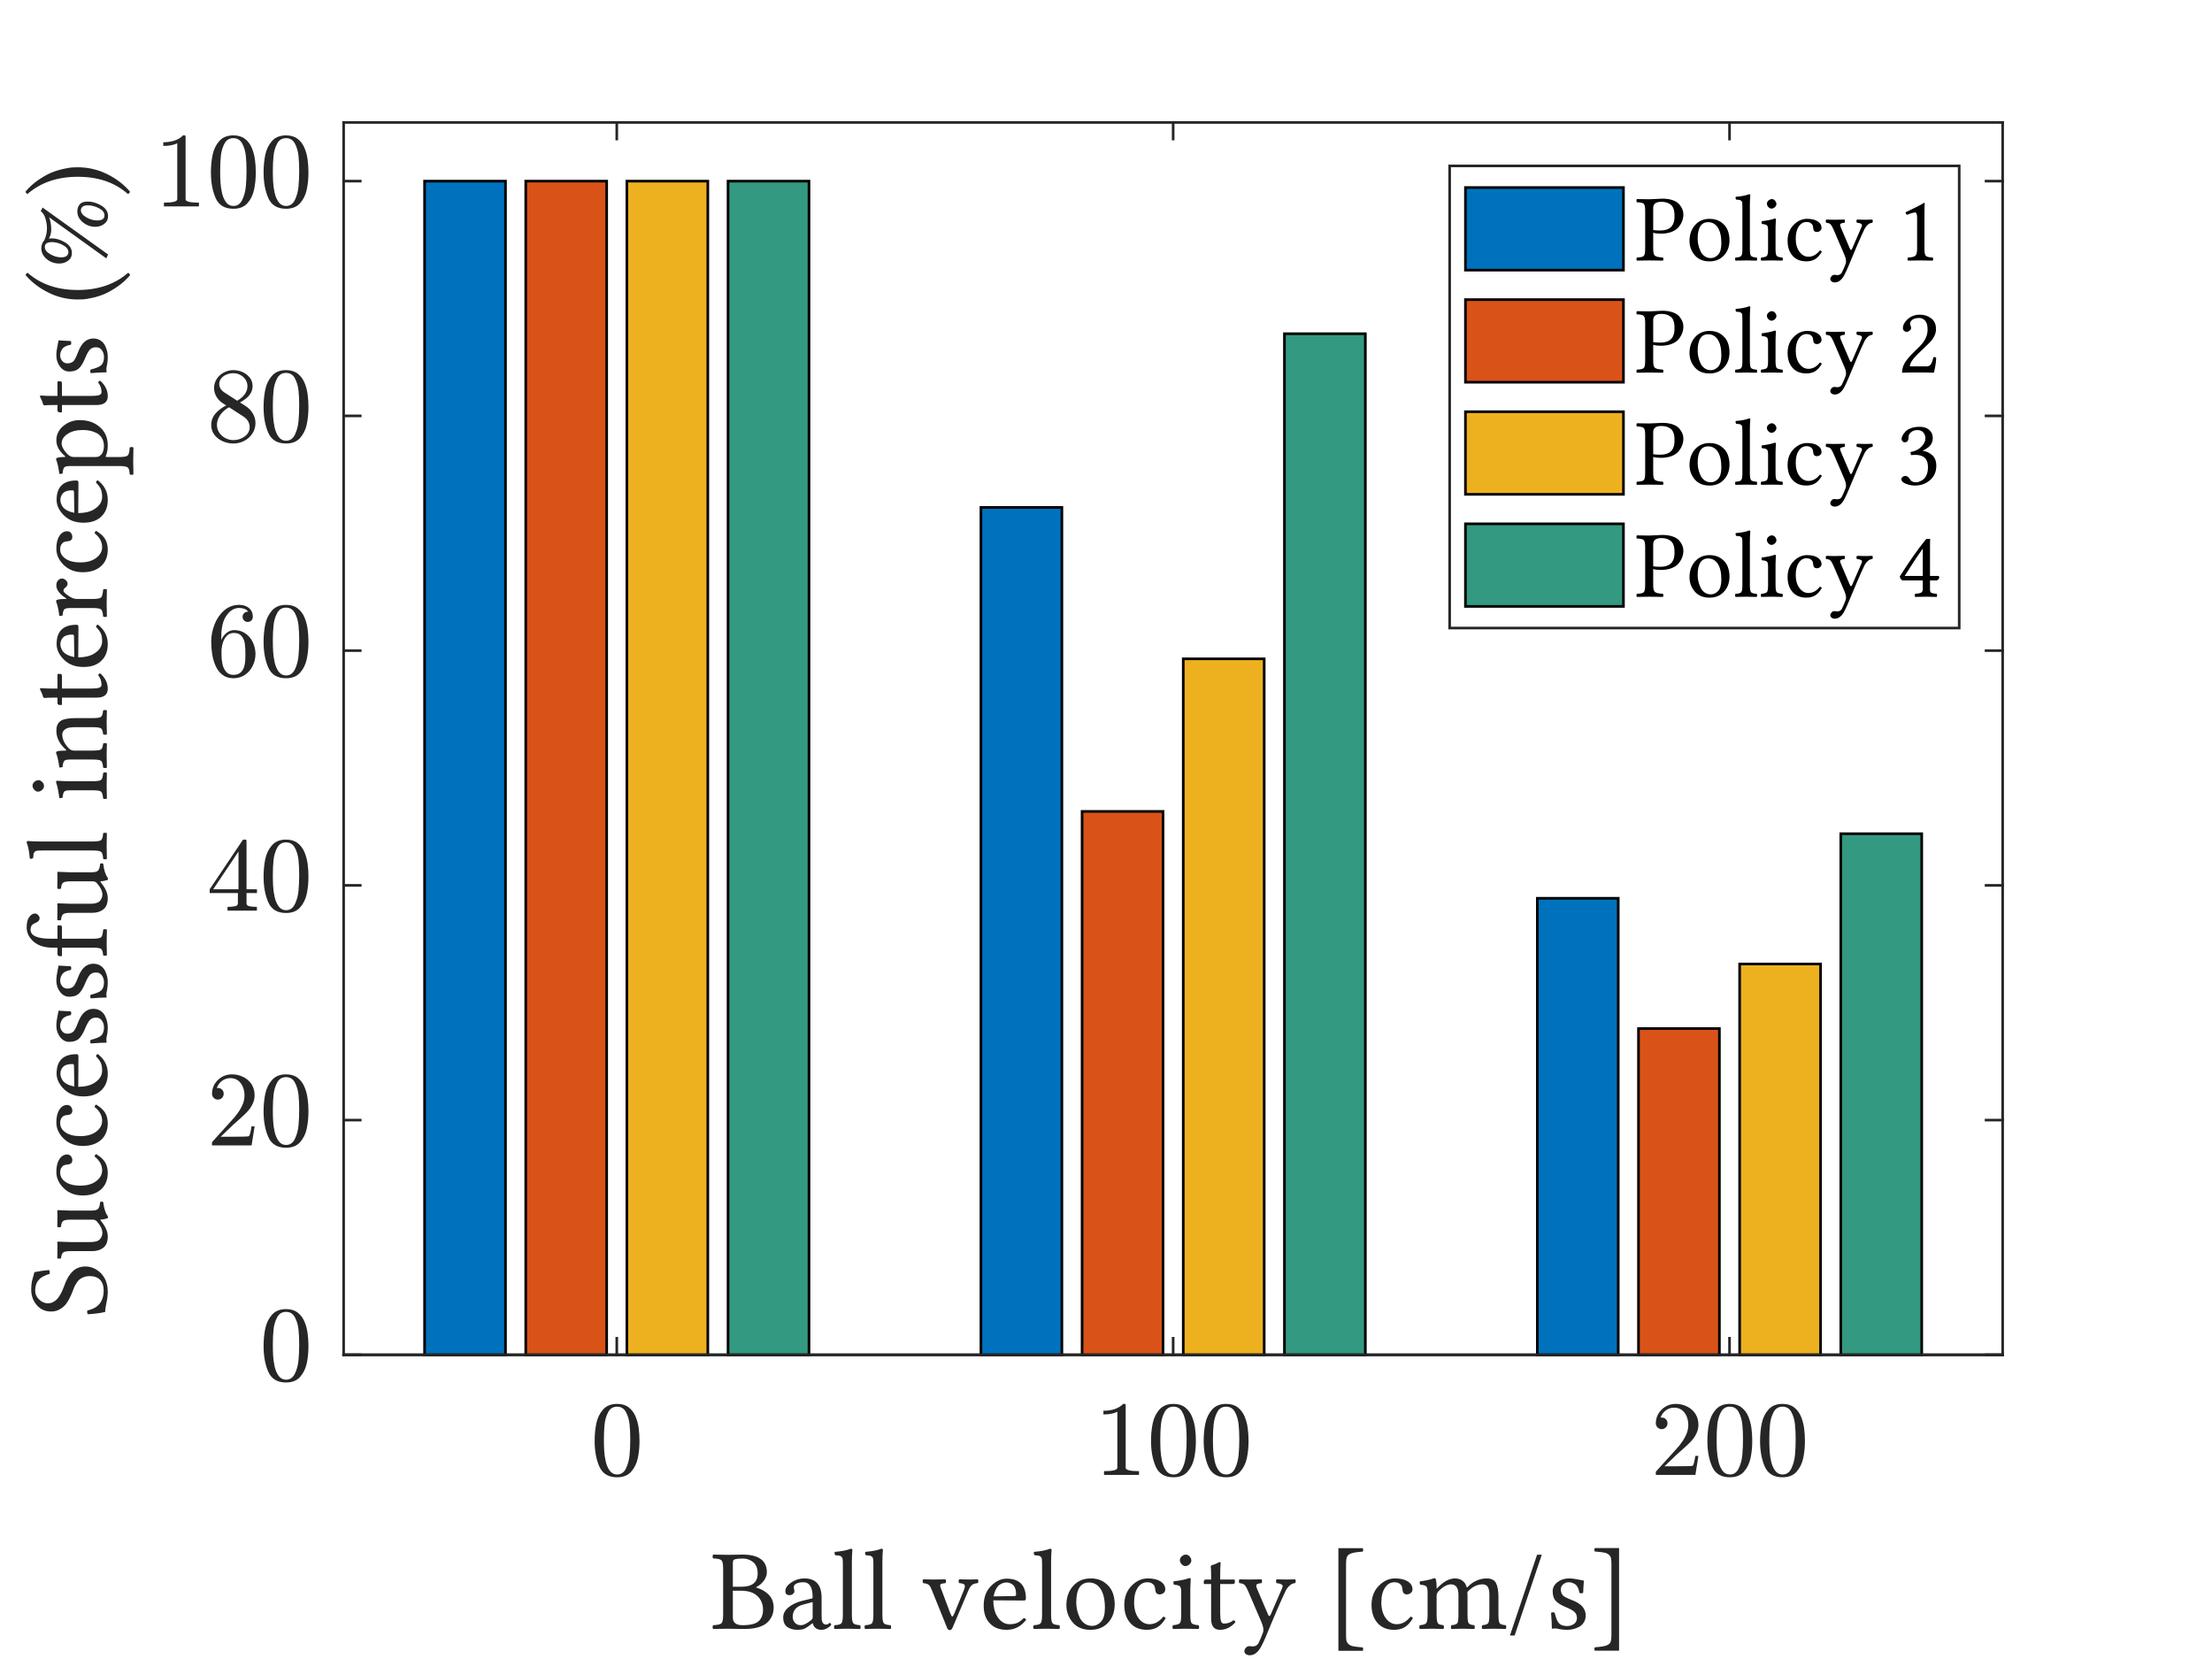 <?xml version="1.0"?>
<!DOCTYPE svg PUBLIC '-//W3C//DTD SVG 1.0//EN'
          'http://www.w3.org/TR/2001/REC-SVG-20010904/DTD/svg10.dtd'>
<svg xmlns:xlink="http://www.w3.org/1999/xlink" style="fill-opacity:1; color-rendering:auto; color-interpolation:auto; text-rendering:auto; stroke:black; stroke-linecap:square; stroke-miterlimit:10; shape-rendering:auto; stroke-opacity:1; fill:black; stroke-dasharray:none; font-weight:normal; stroke-width:1; font-family:'Dialog'; font-style:normal; stroke-linejoin:miter; font-size:12px; stroke-dashoffset:0; image-rendering:auto;" width="560" height="420" xmlns="http://www.w3.org/2000/svg"
><rect width="100%" height="100%" fill="#333333" stroke="none"/><!--Generated by the Batik Graphics2D SVG Generator--><defs id="genericDefs"
  /><g
  ><defs id="defs1"
    ><clipPath clipPathUnits="userSpaceOnUse" id="clipPath1"
      ><path d="M0 0 L560 0 L560 420 L0 420 L0 0 Z"
      /></clipPath
    ></defs
    ><g style="fill:white; stroke:white;"
    ><rect x="0" y="0" width="560" style="clip-path:url(#clipPath1); stroke:none;" height="420"
    /></g
    ><g style="fill:white; text-rendering:optimizeSpeed; color-rendering:optimizeSpeed; image-rendering:optimizeSpeed; shape-rendering:crispEdges; stroke:white; color-interpolation:sRGB;"
    ><rect x="0" width="560" height="420" y="0" style="stroke:none;"
      /><path style="stroke:none;" d="M87 343 L507 343 L507 31 L87 31 Z"
    /></g
    ><g style="stroke-linecap:butt; fill:rgb(38,38,38); text-rendering:geometricPrecision; image-rendering:optimizeQuality; color-rendering:optimizeQuality; stroke-linejoin:round; stroke:rgb(38,38,38); color-interpolation:linearRGB; stroke-width:0.667;"
    ><line y2="343" style="fill:none;" x1="87" x2="507" y1="343"
    /></g
    ><g style="fill:rgb(0,114,189); text-rendering:optimizeSpeed; color-rendering:optimizeSpeed; image-rendering:optimizeSpeed; shape-rendering:crispEdges; stroke:rgb(0,114,189); color-interpolation:sRGB;"
    ><path style="stroke:none;" d="M127.976 343 L127.976 45.857 L107.488 45.857 L107.488 343 ZM268.829 343 L268.829 128.463 L248.341 128.463 L248.341 343 ZM409.683 343 L409.683 227.411 L389.195 227.411 L389.195 343 Z"
    /></g
    ><g style="text-rendering:geometricPrecision; stroke-width:0.667; color-interpolation:linearRGB; color-rendering:optimizeQuality; stroke-linecap:butt; image-rendering:optimizeQuality;"
    ><path d="M107.488 343 L107.488 45.857 L127.976 45.857 L127.976 343 Z" style="fill:none; fill-rule:evenodd;"
      /><path d="M248.341 343 L248.341 128.463 L268.829 128.463 L268.829 343 Z" style="fill:none; fill-rule:evenodd;"
      /><path d="M389.195 343 L389.195 227.411 L409.683 227.411 L409.683 343 Z" style="fill:none; fill-rule:evenodd;"
    /></g
    ><g style="fill:rgb(217,83,25); text-rendering:optimizeSpeed; color-rendering:optimizeSpeed; image-rendering:optimizeSpeed; shape-rendering:crispEdges; stroke:rgb(217,83,25); color-interpolation:sRGB;"
    ><path style="stroke:none;" d="M153.585 343 L153.585 45.857 L133.098 45.857 L133.098 343 ZM294.439 343 L294.439 205.423 L273.951 205.423 L273.951 343 ZM435.293 343 L435.293 260.394 L414.805 260.394 L414.805 343 Z"
    /></g
    ><g style="text-rendering:geometricPrecision; stroke-width:0.667; color-interpolation:linearRGB; color-rendering:optimizeQuality; stroke-linecap:butt; image-rendering:optimizeQuality;"
    ><path d="M133.098 343 L133.098 45.857 L153.585 45.857 L153.585 343 Z" style="fill:none; fill-rule:evenodd;"
      /><path d="M273.951 343 L273.951 205.423 L294.439 205.423 L294.439 343 Z" style="fill:none; fill-rule:evenodd;"
      /><path d="M414.805 343 L414.805 260.394 L435.293 260.394 L435.293 343 Z" style="fill:none; fill-rule:evenodd;"
    /></g
    ><g style="fill:rgb(237,177,32); text-rendering:optimizeSpeed; color-rendering:optimizeSpeed; image-rendering:optimizeSpeed; shape-rendering:crispEdges; stroke:rgb(237,177,32); color-interpolation:sRGB;"
    ><path style="stroke:none;" d="M179.195 343 L179.195 45.857 L158.707 45.857 L158.707 343 ZM320.049 343 L320.049 166.794 L299.561 166.794 L299.561 343 ZM460.902 343 L460.902 244.051 L440.415 244.051 L440.415 343 Z"
    /></g
    ><g style="text-rendering:geometricPrecision; stroke-width:0.667; color-interpolation:linearRGB; color-rendering:optimizeQuality; stroke-linecap:butt; image-rendering:optimizeQuality;"
    ><path d="M158.707 343 L158.707 45.857 L179.195 45.857 L179.195 343 Z" style="fill:none; fill-rule:evenodd;"
      /><path d="M299.561 343 L299.561 166.794 L320.049 166.794 L320.049 343 Z" style="fill:none; fill-rule:evenodd;"
      /><path d="M440.415 343 L440.415 244.051 L460.902 244.051 L460.902 343 Z" style="fill:none; fill-rule:evenodd;"
    /></g
    ><g style="fill:rgb(51,153,128); text-rendering:optimizeSpeed; color-rendering:optimizeSpeed; image-rendering:optimizeSpeed; shape-rendering:crispEdges; stroke:rgb(51,153,128); color-interpolation:sRGB;"
    ><path style="stroke:none;" d="M204.805 343 L204.805 45.857 L184.317 45.857 L184.317 343 ZM345.659 343 L345.659 84.486 L325.171 84.486 L325.171 343 ZM486.512 343 L486.512 211.069 L466.024 211.069 L466.024 343 Z"
    /></g
    ><g style="text-rendering:geometricPrecision; stroke-width:0.667; color-interpolation:linearRGB; color-rendering:optimizeQuality; stroke-linecap:butt; image-rendering:optimizeQuality;"
    ><path d="M184.317 343 L184.317 45.857 L204.805 45.857 L204.805 343 Z" style="fill:none; fill-rule:evenodd;"
      /><path d="M325.171 343 L325.171 84.486 L345.659 84.486 L345.659 343 Z" style="fill:none; fill-rule:evenodd;"
      /><path d="M466.024 343 L466.024 211.069 L486.512 211.069 L486.512 343 Z" style="fill:none; fill-rule:evenodd;"
    /></g
    ><g style="fill:rgb(38,38,38); text-rendering:geometricPrecision; image-rendering:optimizeQuality; color-rendering:optimizeQuality; stroke-linejoin:round; stroke:rgb(38,38,38); color-interpolation:linearRGB; stroke-width:0.667;"
    ><line y2="343" style="fill:none;" x1="87" x2="507" y1="343"
      /><line y2="31" style="fill:none;" x1="87" x2="507" y1="31"
      /><line y2="338.8" style="fill:none;" x1="156.146" x2="156.146" y1="343"
      /><line y2="338.8" style="fill:none;" x1="297" x2="297" y1="343"
      /><line y2="338.8" style="fill:none;" x1="437.854" x2="437.854" y1="343"
      /><line y2="35.2" style="fill:none;" x1="156.146" x2="156.146" y1="31"
      /><line y2="35.2" style="fill:none;" x1="297" x2="297" y1="31"
      /><line y2="35.2" style="fill:none;" x1="437.854" x2="437.854" y1="31"
    /></g
    ><g transform="translate(156.146,351)" style="font-size:26.667px; fill:rgb(38,38,38); text-rendering:geometricPrecision; image-rendering:optimizeQuality; color-rendering:optimizeQuality; font-family:'mwa_cmr10'; stroke:rgb(38,38,38); color-interpolation:linearRGB;"
    ><path style="stroke:none;" d="M0.083 22.994 Q-3.229 22.994 -4.417 20.267 Q-5.604 17.541 -5.604 13.79 Q-5.604 11.447 -5.182 9.377 Q-4.76 7.306 -3.487 5.861 Q-2.213 4.415 0.083 4.415 Q1.865 4.415 2.997 5.283 Q4.13 6.15 4.724 7.533 Q5.318 8.915 5.537 10.486 Q5.755 12.056 5.755 13.79 Q5.755 16.119 5.325 18.142 Q4.896 20.166 3.646 21.58 Q2.396 22.994 0.083 22.994 ZM0.083 22.291 Q1.583 22.291 2.325 20.752 Q3.068 19.212 3.24 17.337 Q3.412 15.462 3.412 13.353 Q3.412 11.322 3.24 9.611 Q3.068 7.9 2.333 6.509 Q1.599 5.119 0.083 5.119 Q-1.448 5.119 -2.182 6.517 Q-2.917 7.915 -3.088 9.619 Q-3.26 11.322 -3.26 13.353 Q-3.26 14.853 -3.19 16.189 Q-3.12 17.525 -2.807 18.939 Q-2.495 20.353 -1.784 21.322 Q-1.073 22.291 0.083 22.291 Z"
    /></g
    ><g transform="translate(297,351)" style="font-size:26.667px; fill:rgb(38,38,38); text-rendering:geometricPrecision; image-rendering:optimizeQuality; color-rendering:optimizeQuality; font-family:'mwa_cmr10'; stroke:rgb(38,38,38); color-interpolation:linearRGB;"
    ><path style="stroke:none;" d="M-17.5 22.4 L-17.5 21.447 Q-14.125 21.447 -14.125 20.587 L-14.125 6.415 Q-15.516 7.087 -17.656 7.087 L-17.656 6.15 Q-14.344 6.15 -12.656 4.415 L-12.281 4.415 Q-12.188 4.415 -12.102 4.486 Q-12.016 4.556 -12.016 4.65 L-12.016 20.587 Q-12.016 21.447 -8.641 21.447 L-8.641 22.4 L-17.5 22.4 Z"
      /><path style="stroke:none;" d="M0.083 22.994 Q-3.229 22.994 -4.417 20.267 Q-5.604 17.541 -5.604 13.79 Q-5.604 11.447 -5.182 9.377 Q-4.76 7.306 -3.487 5.861 Q-2.213 4.415 0.083 4.415 Q1.865 4.415 2.997 5.283 Q4.13 6.15 4.724 7.533 Q5.318 8.915 5.537 10.486 Q5.755 12.056 5.755 13.79 Q5.755 16.119 5.325 18.142 Q4.896 20.166 3.646 21.58 Q2.396 22.994 0.083 22.994 ZM0.083 22.291 Q1.583 22.291 2.325 20.752 Q3.068 19.212 3.24 17.337 Q3.412 15.462 3.412 13.353 Q3.412 11.322 3.24 9.611 Q3.068 7.9 2.333 6.509 Q1.599 5.119 0.083 5.119 Q-1.448 5.119 -2.182 6.517 Q-2.917 7.915 -3.088 9.619 Q-3.26 11.322 -3.26 13.353 Q-3.26 14.853 -3.19 16.189 Q-3.12 17.525 -2.807 18.939 Q-2.495 20.353 -1.784 21.322 Q-1.073 22.291 0.083 22.291 Z"
      /><path style="stroke:none;" d="M13.417 22.994 Q10.104 22.994 8.917 20.267 Q7.729 17.541 7.729 13.79 Q7.729 11.447 8.151 9.377 Q8.573 7.306 9.846 5.861 Q11.12 4.415 13.417 4.415 Q15.198 4.415 16.331 5.283 Q17.464 6.15 18.057 7.533 Q18.651 8.915 18.87 10.486 Q19.089 12.056 19.089 13.79 Q19.089 16.119 18.659 18.142 Q18.229 20.166 16.979 21.58 Q15.729 22.994 13.417 22.994 ZM13.417 22.291 Q14.917 22.291 15.659 20.752 Q16.401 19.212 16.573 17.337 Q16.745 15.462 16.745 13.353 Q16.745 11.322 16.573 9.611 Q16.401 7.9 15.667 6.509 Q14.932 5.119 13.417 5.119 Q11.886 5.119 11.151 6.517 Q10.417 7.915 10.245 9.619 Q10.073 11.322 10.073 13.353 Q10.073 14.853 10.143 16.189 Q10.214 17.525 10.526 18.939 Q10.839 20.353 11.55 21.322 Q12.261 22.291 13.417 22.291 Z"
    /></g
    ><g transform="translate(437.854,351)" style="font-size:26.667px; fill:rgb(38,38,38); text-rendering:geometricPrecision; image-rendering:optimizeQuality; color-rendering:optimizeQuality; font-family:'mwa_cmr10'; stroke:rgb(38,38,38); color-interpolation:linearRGB;"
    ><path style="stroke:none;" d="M-18.656 22.4 L-18.656 21.681 Q-18.656 21.603 -18.609 21.525 L-14.406 16.884 Q-13.453 15.853 -12.867 15.158 Q-12.281 14.462 -11.695 13.556 Q-11.109 12.65 -10.774 11.705 Q-10.438 10.759 -10.438 9.697 Q-10.438 8.603 -10.852 7.587 Q-11.266 6.572 -12.07 5.97 Q-12.875 5.369 -14.031 5.369 Q-15.203 5.369 -16.141 6.072 Q-17.078 6.775 -17.453 7.9 Q-17.344 7.869 -17.172 7.869 Q-16.562 7.869 -16.133 8.275 Q-15.703 8.681 -15.703 9.337 Q-15.703 9.947 -16.133 10.377 Q-16.562 10.806 -17.172 10.806 Q-17.797 10.806 -18.227 10.369 Q-18.656 9.931 -18.656 9.337 Q-18.656 8.322 -18.273 7.431 Q-17.891 6.54 -17.172 5.845 Q-16.453 5.15 -15.547 4.783 Q-14.641 4.415 -13.625 4.415 Q-12.094 4.415 -10.758 5.072 Q-9.422 5.728 -8.649 6.915 Q-7.875 8.103 -7.875 9.697 Q-7.875 10.884 -8.391 11.939 Q-8.906 12.994 -9.703 13.853 Q-10.5 14.712 -11.758 15.806 Q-13.016 16.9 -13.406 17.275 L-16.469 20.212 L-13.875 20.212 Q-11.953 20.212 -10.672 20.181 Q-9.391 20.15 -9.312 20.072 Q-8.984 19.744 -8.656 17.587 L-7.875 17.587 L-8.641 22.4 L-18.656 22.4 Z"
      /><path style="stroke:none;" d="M0.083 22.994 Q-3.229 22.994 -4.417 20.267 Q-5.604 17.541 -5.604 13.79 Q-5.604 11.447 -5.182 9.377 Q-4.76 7.306 -3.487 5.861 Q-2.213 4.415 0.083 4.415 Q1.865 4.415 2.997 5.283 Q4.13 6.15 4.724 7.533 Q5.318 8.915 5.537 10.486 Q5.755 12.056 5.755 13.79 Q5.755 16.119 5.325 18.142 Q4.896 20.166 3.646 21.58 Q2.396 22.994 0.083 22.994 ZM0.083 22.291 Q1.583 22.291 2.325 20.752 Q3.068 19.212 3.24 17.337 Q3.412 15.462 3.412 13.353 Q3.412 11.322 3.24 9.611 Q3.068 7.9 2.333 6.509 Q1.599 5.119 0.083 5.119 Q-1.448 5.119 -2.182 6.517 Q-2.917 7.915 -3.088 9.619 Q-3.26 11.322 -3.26 13.353 Q-3.26 14.853 -3.19 16.189 Q-3.12 17.525 -2.807 18.939 Q-2.495 20.353 -1.784 21.322 Q-1.073 22.291 0.083 22.291 Z"
      /><path style="stroke:none;" d="M13.417 22.994 Q10.104 22.994 8.917 20.267 Q7.729 17.541 7.729 13.79 Q7.729 11.447 8.151 9.377 Q8.573 7.306 9.846 5.861 Q11.12 4.415 13.417 4.415 Q15.198 4.415 16.331 5.283 Q17.464 6.15 18.057 7.533 Q18.651 8.915 18.87 10.486 Q19.089 12.056 19.089 13.79 Q19.089 16.119 18.659 18.142 Q18.229 20.166 16.979 21.58 Q15.729 22.994 13.417 22.994 ZM13.417 22.291 Q14.917 22.291 15.659 20.752 Q16.401 19.212 16.573 17.337 Q16.745 15.462 16.745 13.353 Q16.745 11.322 16.573 9.611 Q16.401 7.9 15.667 6.509 Q14.932 5.119 13.417 5.119 Q11.886 5.119 11.151 6.517 Q10.417 7.915 10.245 9.619 Q10.073 11.322 10.073 13.353 Q10.073 14.853 10.143 16.189 Q10.214 17.525 10.526 18.939 Q10.839 20.353 11.55 21.322 Q12.261 22.291 13.417 22.291 Z"
    /></g
    ><g transform="translate(297,385.333)" style="font-size:29.333px; fill:rgb(38,38,38); text-rendering:geometricPrecision; image-rendering:optimizeQuality; color-rendering:optimizeQuality; font-family:'Linux Libertine'; stroke:rgb(38,38,38); color-interpolation:linearRGB;"
    ><path style="stroke:none;" d="M-111.469 10.469 L-111.469 16.375 L-109.312 16.375 Q-105.188 16.375 -105.188 13.047 Q-105.188 11.062 -106.32 10.148 Q-107.453 9.234 -108.938 9.234 Q-110.188 9.234 -110.719 9.359 Q-111.25 9.484 -111.359 9.703 Q-111.469 9.922 -111.469 10.469 ZM-111.469 17.375 L-111.469 24.156 Q-111.469 26.094 -109.062 26.109 Q-106.016 26.109 -104.922 25.078 Q-103.828 24.047 -103.828 22.219 Q-103.828 20.094 -105.242 18.734 Q-106.656 17.375 -109.469 17.375 L-111.469 17.375 ZM-112.703 8.297 Q-112.078 8.297 -110.828 8.266 Q-109.578 8.234 -109.078 8.234 Q-102.859 8.234 -102.859 12.703 Q-102.859 13.828 -103.648 14.875 Q-104.438 15.922 -105.594 16.5 L-105.594 16.562 Q-103.578 17.141 -102.359 18.414 Q-101.141 19.688 -101.141 21.656 Q-101.141 22.688 -101.484 23.586 Q-101.828 24.484 -102.609 25.297 Q-103.391 26.109 -104.883 26.586 Q-106.375 27.062 -108.453 27.062 Q-109.891 27.062 -111.055 27.031 Q-112.219 27 -112.688 27 Q-113.609 27 -116.453 27.062 Q-116.594 26.938 -116.594 26.594 Q-116.594 26.25 -116.453 26.109 Q-114.812 26.047 -114.367 25.625 Q-113.922 25.203 -113.922 23.453 L-113.922 11.828 Q-113.922 10.094 -114.367 9.672 Q-114.812 9.25 -116.453 9.203 Q-116.594 9.094 -116.594 8.734 Q-116.594 8.375 -116.453 8.234 Q-113.547 8.297 -112.703 8.297 ZM-91.267 20.25 L-93.564 20.859 Q-96.33 21.547 -96.314 24.047 Q-96.314 24.812 -95.783 25.461 Q-95.252 26.109 -94.228 26.109 Q-93.205 26.109 -91.689 24.844 Q-91.267 24.562 -91.267 24.094 L-91.267 20.25 ZM-91.267 25.609 L-91.33 25.609 L-91.908 26.062 Q-92.877 26.812 -93.486 27.047 Q-94.096 27.281 -95.064 27.281 Q-96.721 27.281 -97.721 26.531 Q-98.721 25.781 -98.721 24.156 Q-98.721 22.703 -97.4 21.602 Q-96.08 20.5 -93.939 19.953 L-91.439 19.344 Q-91.267 19.281 -91.267 19 Q-91.267 15.234 -93.627 15.234 Q-94.58 15.234 -95.306 15.539 Q-96.033 15.844 -96.033 16.453 Q-96.033 16.859 -95.971 17.016 Q-95.892 17.188 -95.892 17.547 Q-95.892 17.859 -96.236 18.18 Q-96.58 18.5 -97.158 18.5 Q-98.174 18.5 -98.174 17.484 Q-98.174 16.297 -96.666 15.281 Q-95.158 14.266 -93.377 14.266 Q-89.002 14.266 -89.002 19.172 L-89.002 23.484 Q-89.002 24.328 -88.963 24.766 Q-88.924 25.203 -88.642 25.578 Q-88.361 25.953 -87.846 25.953 Q-87.486 25.953 -87.236 25.727 Q-86.986 25.5 -86.955 25.5 Q-86.861 25.5 -86.713 25.672 Q-86.564 25.844 -86.564 25.984 Q-86.564 26.062 -86.869 26.367 Q-87.174 26.672 -87.783 26.977 Q-88.392 27.281 -89.033 27.281 Q-90.783 27.297 -91.267 25.609 ZM-83.619 23.453 L-83.619 10.781 Q-83.619 9.859 -83.674 9.398 Q-83.729 8.938 -84.041 8.719 Q-84.354 8.5 -84.526 8.484 Q-84.698 8.469 -85.494 8.406 Q-85.823 8.078 -85.666 7.547 Q-83.088 7.344 -81.604 6.75 Q-81.213 6.75 -81.213 7.047 Q-81.323 8.203 -81.338 10.094 L-81.338 23.453 Q-81.338 25.203 -80.971 25.617 Q-80.604 26.031 -79.244 26.109 Q-79.135 26.25 -79.135 26.594 Q-79.135 26.938 -79.244 27.062 Q-81.744 27 -82.479 27 Q-83.291 27 -85.713 27.062 Q-85.854 26.938 -85.854 26.594 Q-85.854 26.25 -85.713 26.109 Q-84.354 26.047 -83.987 25.625 Q-83.619 25.203 -83.619 23.453 ZM-75.891 23.453 L-75.891 10.781 Q-75.891 9.859 -75.945 9.398 Q-76 8.938 -76.312 8.719 Q-76.625 8.5 -76.797 8.484 Q-76.969 8.469 -77.766 8.406 Q-78.094 8.078 -77.937 7.547 Q-75.359 7.344 -73.875 6.75 Q-73.484 6.75 -73.484 7.047 Q-73.594 8.203 -73.609 10.094 L-73.609 23.453 Q-73.609 25.203 -73.242 25.617 Q-72.875 26.031 -71.516 26.109 Q-71.406 26.25 -71.406 26.594 Q-71.406 26.938 -71.516 27.062 Q-74.016 27 -74.75 27 Q-75.562 27 -77.984 27.062 Q-78.125 26.938 -78.125 26.594 Q-78.125 26.25 -77.984 26.109 Q-76.625 26.047 -76.258 25.625 Q-75.891 25.203 -75.891 23.453 ZM-54.162 15.453 Q-54.302 15.344 -54.31 15 Q-54.318 14.656 -54.162 14.5 Q-52.021 14.547 -51.388 14.547 Q-50.755 14.547 -49.474 14.5 Q-49.334 14.641 -49.326 14.992 Q-49.318 15.344 -49.474 15.453 Q-50.084 15.516 -50.466 15.656 Q-50.849 15.797 -51.138 16.133 Q-51.427 16.469 -51.568 16.734 Q-51.709 17 -51.959 17.594 L-55.818 26.672 Q-56.115 27.344 -56.521 27.359 Q-57.021 27.359 -57.24 26.75 L-60.959 17.562 Q-60.99 17.469 -61.052 17.312 Q-61.459 16.266 -61.818 15.93 Q-62.177 15.594 -63.271 15.453 Q-63.412 15.344 -63.419 15 Q-63.427 14.656 -63.271 14.5 Q-61.115 14.547 -60.724 14.547 Q-59.787 14.547 -57.646 14.5 Q-57.505 14.641 -57.505 14.992 Q-57.505 15.344 -57.646 15.453 Q-57.99 15.484 -58.224 15.539 Q-58.459 15.594 -58.63 15.625 Q-58.802 15.656 -58.865 15.781 Q-58.927 15.906 -58.974 15.961 Q-59.021 16.016 -58.966 16.227 Q-58.912 16.438 -58.888 16.523 Q-58.865 16.609 -58.74 16.93 Q-58.615 17.25 -58.552 17.406 L-56.459 23 Q-56.115 23.891 -55.927 23.922 Q-55.74 23.953 -55.38 23.094 L-53.052 17.406 Q-52.584 16.297 -52.794 15.922 Q-53.005 15.547 -54.162 15.453 ZM-45.449 18.812 L-40.199 18.734 Q-39.746 18.734 -39.762 18.328 Q-39.762 16.672 -40.473 15.984 Q-41.184 15.297 -42.168 15.297 Q-42.559 15.297 -42.926 15.391 Q-43.293 15.484 -43.832 15.805 Q-44.371 16.125 -44.809 16.906 Q-45.246 17.688 -45.449 18.812 ZM-37.84 24.312 Q-37.34 24.344 -37.231 24.766 Q-39.168 27.281 -42.168 27.281 Q-45.043 27.281 -46.606 25.422 Q-47.965 23.859 -47.965 21.141 Q-47.965 18.062 -46.121 16.195 Q-44.278 14.328 -42.168 14.328 Q-37.278 14.328 -37.278 19.375 Q-37.278 19.859 -37.809 19.859 L-45.528 19.812 Q-45.528 22.234 -44.606 23.781 Q-43.34 25.859 -41.434 25.859 Q-40.215 25.859 -39.449 25.516 Q-38.684 25.172 -37.84 24.312 ZM-33.181 23.453 L-33.181 10.781 Q-33.181 9.859 -33.236 9.398 Q-33.291 8.938 -33.603 8.719 Q-33.916 8.5 -34.088 8.484 Q-34.259 8.469 -35.056 8.406 Q-35.384 8.078 -35.228 7.547 Q-32.65 7.344 -31.166 6.75 Q-30.775 6.75 -30.775 7.047 Q-30.884 8.203 -30.9 10.094 L-30.9 23.453 Q-30.9 25.203 -30.533 25.617 Q-30.166 26.031 -28.806 26.109 Q-28.697 26.25 -28.697 26.594 Q-28.697 26.938 -28.806 27.062 Q-31.306 27 -32.041 27 Q-32.853 27 -35.275 27.062 Q-35.416 26.938 -35.416 26.594 Q-35.416 26.25 -35.275 26.109 Q-33.916 26.047 -33.548 25.625 Q-33.181 25.203 -33.181 23.453 ZM-27.03 21.047 Q-27.03 18.172 -25.421 16.297 Q-23.702 14.266 -20.89 14.266 Q-18.796 14.266 -17.359 15.297 Q-15.921 16.328 -15.359 17.75 Q-14.796 19.172 -14.796 20.797 Q-14.796 23.828 -16.671 25.672 Q-18.327 27.297 -20.937 27.281 Q-23.843 27.281 -25.437 25.398 Q-27.03 23.516 -27.03 21.047 ZM-21.327 15.297 Q-24.53 15.297 -24.53 20.391 Q-24.53 21.328 -24.312 22.281 Q-24.093 23.234 -23.663 24.164 Q-23.234 25.094 -22.421 25.688 Q-21.609 26.281 -20.53 26.281 Q-19.249 26.281 -18.265 25.234 Q-17.28 24.188 -17.28 21.719 Q-17.28 18.609 -18.359 16.953 Q-19.437 15.297 -21.327 15.297 ZM-1.9 24.359 Q-2.932 26.047 -4.057 26.664 Q-5.182 27.281 -6.635 27.281 Q-9.322 27.281 -10.846 25.562 Q-12.369 23.844 -12.369 20.969 Q-12.369 18.031 -10.541 16.148 Q-8.713 14.266 -6.416 14.266 Q-4.369 14.266 -3.182 15.031 Q-1.994 15.797 -1.994 17.016 Q-1.994 17.625 -2.447 17.969 Q-2.9 18.312 -3.4 18.312 Q-4.4 18.312 -4.51 17.25 Q-4.572 16.625 -4.705 16.258 Q-4.838 15.891 -5.299 15.562 Q-5.76 15.234 -6.572 15.234 Q-8.025 15.234 -8.955 16.609 Q-9.885 17.984 -9.885 20.328 Q-9.885 22.828 -8.752 24.344 Q-7.619 25.859 -5.994 25.859 Q-4.01 25.859 -2.51 23.953 Q-2.041 24.016 -1.9 24.359 ZM1.7 9.625 Q1.7 9.094 2.192 8.664 Q2.684 8.234 3.216 8.234 Q3.763 8.234 4.184 8.719 Q4.606 9.203 4.606 9.734 Q4.606 10.234 4.145 10.688 Q3.684 11.141 3.091 11.141 Q2.575 11.141 2.138 10.656 Q1.7 10.172 1.7 9.625 ZM4.341 23.453 Q4.341 25.203 4.692 25.609 Q5.044 26.016 6.419 26.109 Q6.575 26.25 6.575 26.594 Q6.575 26.938 6.419 27.062 Q3.934 27 3.216 27 Q2.403 27 -0.05 27.062 Q-0.159 26.938 -0.159 26.594 Q-0.159 26.25 -0.05 26.109 Q1.341 26 1.692 25.602 Q2.044 25.203 2.044 23.453 L2.044 17.812 Q2.044 16.594 1.716 16.273 Q1.387 15.953 0.169 15.844 Q-0.003 15.344 0.106 15.016 Q2.794 14.672 4.075 14.188 Q4.45 14.188 4.45 14.391 Q4.45 14.453 4.442 14.586 Q4.434 14.719 4.419 15.125 Q4.403 15.531 4.38 15.906 Q4.356 16.281 4.348 16.773 Q4.341 17.266 4.341 17.688 L4.341 23.453 ZM8.284 14.547 L9.612 14.547 Q9.612 13.656 9.605 13.016 Q9.597 12.375 9.581 12.078 Q9.566 11.781 9.55 11.609 Q9.534 11.438 9.534 11.352 Q9.534 11.266 9.534 11.203 Q9.534 11.094 9.644 11.008 Q9.753 10.922 9.886 10.883 Q10.019 10.844 10.253 10.773 Q10.487 10.703 10.628 10.641 Q10.8 10.578 11.073 10.438 Q11.347 10.297 11.526 10.211 Q11.706 10.125 11.8 10.125 Q12.019 10.125 12.019 10.375 Q11.909 11.531 11.909 13.438 L11.909 14.547 L15.394 14.547 Q15.612 14.547 15.612 14.734 L15.612 15.312 Q15.612 15.703 14.925 15.688 L11.909 15.688 L11.909 23.016 Q11.909 24.438 12.112 25.07 Q12.316 25.703 12.862 25.703 Q14.206 25.703 15.253 24.875 Q15.691 24.906 15.753 25.375 Q14.05 27.281 11.847 27.281 Q9.612 27.281 9.612 24.422 L9.612 15.688 L7.894 15.688 Q7.753 15.688 7.753 15.516 L7.753 15.141 Q7.753 14.547 8.284 14.547 ZM22.216 31.641 Q21.06 33.719 19.388 33.719 Q18.81 33.719 18.42 33.422 Q18.029 33.125 18.029 32.656 Q18.029 32.266 18.396 31.836 Q18.763 31.406 19.31 31.406 Q19.451 31.406 19.701 31.445 Q19.951 31.484 20.154 31.484 Q21.138 31.484 21.607 30.656 Q22.295 29.234 22.732 27.984 Q23.091 27 22.326 25.266 L19.045 17.625 Q18.623 16.656 18.357 16.258 Q18.091 15.859 17.763 15.688 Q17.435 15.516 16.763 15.453 Q16.654 15.344 16.654 15 Q16.654 14.656 16.763 14.5 Q17.92 14.547 19.107 14.547 Q20.248 14.547 22.388 14.5 Q22.498 14.641 22.498 14.992 Q22.498 15.344 22.388 15.453 Q21.873 15.5 21.584 15.594 Q21.295 15.688 21.154 15.789 Q21.013 15.891 21.037 16.141 Q21.06 16.391 21.131 16.586 Q21.201 16.781 21.357 17.188 Q21.404 17.281 21.435 17.344 L24.013 23.375 Q24.091 23.594 24.185 23.688 Q24.279 23.781 24.365 23.773 Q24.451 23.766 24.537 23.68 Q24.623 23.594 24.701 23.406 L27.576 16.766 Q27.904 16.062 27.482 15.805 Q27.06 15.547 26.185 15.453 Q26.045 15.344 26.045 15 Q26.045 14.656 26.185 14.5 Q28.326 14.547 28.826 14.547 Q29.435 14.547 30.873 14.5 Q31.029 14.641 31.029 14.992 Q31.029 15.344 30.873 15.453 Q30.123 15.516 29.506 16.07 Q28.888 16.625 28.529 17.312 Q26.67 21.188 23.404 29.156 Q22.795 30.594 22.216 31.641 ZM41.833 32.594 L41.833 6.609 L47.99 6.609 Q48.099 6.75 48.107 7.039 Q48.115 7.328 47.99 7.484 Q45.927 7.625 45.083 7.93 Q44.24 8.234 44.005 8.789 Q43.771 9.344 43.771 10.734 L43.771 28.438 Q43.771 29.516 43.865 30 Q43.958 30.484 44.404 30.898 Q44.849 31.312 45.638 31.461 Q46.427 31.609 47.99 31.734 Q48.099 31.875 48.107 32.164 Q48.115 32.453 47.99 32.594 L41.833 32.594 ZM60.689 24.359 Q59.658 26.047 58.533 26.664 Q57.408 27.281 55.955 27.281 Q53.267 27.281 51.744 25.562 Q50.221 23.844 50.221 20.969 Q50.221 18.031 52.049 16.148 Q53.877 14.266 56.174 14.266 Q58.221 14.266 59.408 15.031 Q60.596 15.797 60.596 17.016 Q60.596 17.625 60.142 17.969 Q59.689 18.312 59.189 18.312 Q58.189 18.312 58.08 17.25 Q58.017 16.625 57.885 16.258 Q57.752 15.891 57.291 15.562 Q56.83 15.234 56.017 15.234 Q54.564 15.234 53.635 16.609 Q52.705 17.984 52.705 20.328 Q52.705 22.828 53.838 24.344 Q54.971 25.859 56.596 25.859 Q58.58 25.859 60.08 23.953 Q60.549 24.016 60.689 24.359 ZM66.696 16.625 Q66.696 16.969 66.899 16.688 Q66.93 16.656 66.962 16.625 Q69.196 14.266 71.368 14.266 Q72.477 14.266 73.266 14.867 Q74.055 15.469 74.274 16.391 Q74.337 16.672 74.587 16.406 Q75.305 15.641 76.165 15.148 Q77.024 14.656 77.805 14.461 Q78.587 14.266 79.368 14.266 Q81.133 14.266 81.743 15.461 Q82.352 16.656 82.352 18.891 L82.352 23.453 Q82.352 25.203 82.657 25.609 Q82.962 26.016 84.212 26.109 Q84.321 26.219 84.321 26.57 Q84.321 26.922 84.212 27.062 Q81.712 27 81.227 27 Q80.696 27 78.258 27.062 Q78.149 26.922 78.149 26.57 Q78.149 26.219 78.258 26.109 Q79.446 26.016 79.751 25.594 Q80.055 25.172 80.055 23.453 L80.055 18.359 Q80.055 16.969 79.626 16.367 Q79.196 15.766 78.337 15.766 Q76.258 15.766 74.493 17.703 Q74.524 18.047 74.524 18.859 L74.524 23.453 Q74.524 25.203 74.813 25.609 Q75.102 26.016 76.243 26.109 Q76.352 26.219 76.352 26.578 Q76.352 26.938 76.243 27.062 Q73.743 27 73.383 27 Q72.868 27 70.43 27.062 Q70.321 26.938 70.321 26.594 Q70.321 26.25 70.43 26.109 Q71.649 26.016 71.938 25.609 Q72.227 25.203 72.227 23.453 L72.227 18.422 Q72.227 15.781 70.321 15.766 Q68.93 15.766 67.196 17.484 Q66.696 18.016 66.696 18.703 L66.696 23.453 Q66.696 24.672 66.844 25.188 Q66.993 25.703 67.305 25.859 Q67.618 26.016 68.43 26.109 Q68.555 26.234 68.555 26.578 Q68.555 26.922 68.43 27.062 Q65.993 27 65.555 27 Q64.805 27 62.43 27.062 Q62.321 26.938 62.321 26.594 Q62.321 26.25 62.43 26.109 Q63.712 26.016 64.063 25.594 Q64.415 25.172 64.415 23.453 L64.415 17.812 Q64.415 16.594 64.071 16.273 Q63.727 15.953 62.508 15.844 Q62.352 15.344 62.462 15.016 Q64.727 14.734 66.118 14.188 Q66.337 14.188 66.462 14.406 Q66.696 14.938 66.696 16.625 ZM93.324 8.266 L86.449 28.719 L85.261 28.719 L92.136 8.266 L93.324 8.266 ZM95.675 23 Q95.816 22.844 96.129 22.844 Q96.441 22.844 96.582 22.969 Q97.082 25.016 97.707 25.641 Q98.347 26.328 99.769 26.328 Q100.707 26.328 101.464 25.805 Q102.222 25.281 102.222 24.312 Q102.222 23.344 101.629 22.766 Q101.035 22.188 99.269 21.469 Q97.535 20.734 96.808 19.898 Q96.082 19.062 96.082 17.516 Q96.082 16.156 97.3 15.211 Q98.519 14.266 100.175 14.266 Q100.847 14.266 101.535 14.367 Q102.222 14.469 102.996 14.633 Q103.769 14.797 103.972 14.828 Q103.972 15.203 103.886 16.258 Q103.8 17.312 103.8 17.891 Q103.66 18.031 103.332 18.031 Q103.004 18.031 102.863 17.922 Q102.722 17.062 102.394 16.477 Q102.066 15.891 101.613 15.648 Q101.16 15.406 100.824 15.32 Q100.488 15.234 100.175 15.234 Q99.394 15.234 98.769 15.734 Q98.144 16.234 98.144 17.094 Q98.144 17.562 98.293 17.93 Q98.441 18.297 98.636 18.531 Q98.832 18.766 99.285 19.008 Q99.738 19.25 100.05 19.383 Q100.363 19.516 101.035 19.781 Q104.441 21.062 104.441 23.625 Q104.441 24.656 103.957 25.414 Q103.472 26.172 102.722 26.555 Q101.972 26.938 101.246 27.109 Q100.519 27.281 99.816 27.281 Q98.41 27.281 97.191 26.969 Q96.988 26.922 96.613 26.922 Q96.332 26.922 95.879 27 Q95.879 25.484 95.675 23 ZM112.894 6.578 L112.894 32.562 L106.753 32.562 Q106.644 32.453 106.644 32.133 Q106.644 31.812 106.753 31.703 Q108.8 31.562 109.644 31.258 Q110.487 30.953 110.722 30.398 Q110.956 29.844 110.956 28.438 L110.956 10.734 Q110.956 9.656 110.862 9.18 Q110.769 8.703 110.323 8.281 Q109.878 7.859 109.097 7.719 Q108.316 7.578 106.753 7.453 Q106.644 7.344 106.644 7.016 Q106.644 6.688 106.753 6.578 L112.894 6.578 Z"
    /></g
    ><g style="fill:rgb(38,38,38); text-rendering:geometricPrecision; image-rendering:optimizeQuality; color-rendering:optimizeQuality; stroke-linejoin:round; stroke:rgb(38,38,38); color-interpolation:linearRGB; stroke-width:0.667;"
    ><line y2="31" style="fill:none;" x1="87" x2="87" y1="343"
      /><line y2="31" style="fill:none;" x1="507" x2="507" y1="343"
      /><line y2="343" style="fill:none;" x1="87" x2="91.2" y1="343"
      /><line y2="283.571" style="fill:none;" x1="87" x2="91.2" y1="283.571"
      /><line y2="224.143" style="fill:none;" x1="87" x2="91.2" y1="224.143"
      /><line y2="164.714" style="fill:none;" x1="87" x2="91.2" y1="164.714"
      /><line y2="105.286" style="fill:none;" x1="87" x2="91.2" y1="105.286"
      /><line y2="45.857" style="fill:none;" x1="87" x2="91.2" y1="45.857"
      /><line y2="343" style="fill:none;" x1="507" x2="502.8" y1="343"
      /><line y2="283.571" style="fill:none;" x1="507" x2="502.8" y1="283.571"
      /><line y2="224.143" style="fill:none;" x1="507" x2="502.8" y1="224.143"
      /><line y2="164.714" style="fill:none;" x1="507" x2="502.8" y1="164.714"
      /><line y2="105.286" style="fill:none;" x1="507" x2="502.8" y1="105.286"
      /><line y2="45.857" style="fill:none;" x1="507" x2="502.8" y1="45.857"
    /></g
    ><g transform="translate(79,343)" style="font-size:26.667px; fill:rgb(38,38,38); text-rendering:geometricPrecision; image-rendering:optimizeQuality; color-rendering:optimizeQuality; font-family:'mwa_cmr10'; stroke:rgb(38,38,38); color-interpolation:linearRGB;"
    ><path style="stroke:none;" d="M-6.583 6.994 Q-9.896 6.994 -11.083 4.267 Q-12.271 1.54 -12.271 -2.209 Q-12.271 -4.553 -11.849 -6.623 Q-11.427 -8.694 -10.154 -10.139 Q-8.88 -11.585 -6.583 -11.585 Q-4.802 -11.585 -3.669 -10.717 Q-2.537 -9.85 -1.943 -8.467 Q-1.349 -7.085 -1.13 -5.514 Q-0.911 -3.944 -0.911 -2.209 Q-0.911 0.119 -1.341 2.142 Q-1.771 4.165 -3.021 5.58 Q-4.271 6.994 -6.583 6.994 ZM-6.583 6.29 Q-5.083 6.29 -4.341 4.752 Q-3.599 3.212 -3.427 1.337 Q-3.255 -0.538 -3.255 -2.647 Q-3.255 -4.678 -3.427 -6.389 Q-3.599 -8.1 -4.333 -9.491 Q-5.068 -10.881 -6.583 -10.881 Q-8.115 -10.881 -8.849 -9.483 Q-9.583 -8.085 -9.755 -6.381 Q-9.927 -4.678 -9.927 -2.647 Q-9.927 -1.147 -9.857 0.189 Q-9.787 1.525 -9.474 2.939 Q-9.162 4.353 -8.451 5.322 Q-7.74 6.29 -6.583 6.29 Z"
    /></g
    ><g transform="translate(79,283.571)" style="font-size:26.667px; fill:rgb(38,38,38); text-rendering:geometricPrecision; image-rendering:optimizeQuality; color-rendering:optimizeQuality; font-family:'mwa_cmr10'; stroke:rgb(38,38,38); color-interpolation:linearRGB;"
    ><path style="stroke:none;" d="M-25.323 6.4 L-25.323 5.681 Q-25.323 5.603 -25.276 5.525 L-21.073 0.884 Q-20.12 -0.147 -19.534 -0.842 Q-18.948 -1.538 -18.362 -2.444 Q-17.776 -3.35 -17.44 -4.295 Q-17.104 -5.241 -17.104 -6.303 Q-17.104 -7.397 -17.518 -8.413 Q-17.932 -9.428 -18.737 -10.03 Q-19.542 -10.631 -20.698 -10.631 Q-21.87 -10.631 -22.807 -9.928 Q-23.745 -9.225 -24.12 -8.1 Q-24.011 -8.131 -23.839 -8.131 Q-23.229 -8.131 -22.8 -7.725 Q-22.37 -7.319 -22.37 -6.663 Q-22.37 -6.053 -22.8 -5.623 Q-23.229 -5.194 -23.839 -5.194 Q-24.464 -5.194 -24.893 -5.631 Q-25.323 -6.069 -25.323 -6.663 Q-25.323 -7.678 -24.94 -8.569 Q-24.557 -9.46 -23.839 -10.155 Q-23.12 -10.85 -22.214 -11.217 Q-21.307 -11.585 -20.292 -11.585 Q-18.761 -11.585 -17.425 -10.928 Q-16.089 -10.272 -15.315 -9.085 Q-14.542 -7.897 -14.542 -6.303 Q-14.542 -5.116 -15.057 -4.061 Q-15.573 -3.006 -16.37 -2.147 Q-17.167 -1.288 -18.425 -0.194 Q-19.682 0.9 -20.073 1.275 L-23.136 4.212 L-20.542 4.212 Q-18.62 4.212 -17.339 4.181 Q-16.057 4.15 -15.979 4.072 Q-15.651 3.744 -15.323 1.587 L-14.542 1.587 L-15.307 6.4 L-25.323 6.4 Z"
      /><path style="stroke:none;" d="M-6.583 6.994 Q-9.896 6.994 -11.083 4.267 Q-12.271 1.54 -12.271 -2.209 Q-12.271 -4.553 -11.849 -6.623 Q-11.427 -8.694 -10.154 -10.139 Q-8.88 -11.585 -6.583 -11.585 Q-4.802 -11.585 -3.669 -10.717 Q-2.537 -9.85 -1.943 -8.467 Q-1.349 -7.085 -1.13 -5.514 Q-0.911 -3.944 -0.911 -2.209 Q-0.911 0.119 -1.341 2.142 Q-1.771 4.165 -3.021 5.58 Q-4.271 6.994 -6.583 6.994 ZM-6.583 6.29 Q-5.083 6.29 -4.341 4.752 Q-3.599 3.212 -3.427 1.337 Q-3.255 -0.538 -3.255 -2.647 Q-3.255 -4.678 -3.427 -6.389 Q-3.599 -8.1 -4.333 -9.491 Q-5.068 -10.881 -6.583 -10.881 Q-8.115 -10.881 -8.849 -9.483 Q-9.583 -8.085 -9.755 -6.381 Q-9.927 -4.678 -9.927 -2.647 Q-9.927 -1.147 -9.857 0.189 Q-9.787 1.525 -9.474 2.939 Q-9.162 4.353 -8.451 5.322 Q-7.74 6.29 -6.583 6.29 Z"
    /></g
    ><g transform="translate(79,224.143)" style="font-size:26.667px; fill:rgb(38,38,38); text-rendering:geometricPrecision; image-rendering:optimizeQuality; color-rendering:optimizeQuality; font-family:'mwa_cmr10'; stroke:rgb(38,38,38); color-interpolation:linearRGB;"
    ><path style="stroke:none;" d="M-25.917 1.947 L-25.917 0.994 L-17.573 -11.444 Q-17.479 -11.585 -17.292 -11.585 L-16.901 -11.585 Q-16.589 -11.585 -16.589 -11.272 L-16.589 0.994 L-13.948 0.994 L-13.948 1.947 L-16.589 1.947 L-16.589 4.587 Q-16.589 5.15 -15.8 5.298 Q-15.011 5.447 -13.964 5.447 L-13.964 6.4 L-21.401 6.4 L-21.401 5.447 Q-20.37 5.447 -19.573 5.298 Q-18.776 5.15 -18.776 4.587 L-18.776 1.947 L-25.917 1.947 ZM-25.026 0.994 L-18.62 0.994 L-18.62 -8.569 L-25.026 0.994 Z"
      /><path style="stroke:none;" d="M-6.583 6.994 Q-9.896 6.994 -11.083 4.267 Q-12.271 1.54 -12.271 -2.209 Q-12.271 -4.553 -11.849 -6.623 Q-11.427 -8.694 -10.154 -10.139 Q-8.88 -11.585 -6.583 -11.585 Q-4.802 -11.585 -3.669 -10.717 Q-2.537 -9.85 -1.943 -8.467 Q-1.349 -7.085 -1.13 -5.514 Q-0.911 -3.944 -0.911 -2.209 Q-0.911 0.119 -1.341 2.142 Q-1.771 4.165 -3.021 5.58 Q-4.271 6.994 -6.583 6.994 ZM-6.583 6.29 Q-5.083 6.29 -4.341 4.752 Q-3.599 3.212 -3.427 1.337 Q-3.255 -0.538 -3.255 -2.647 Q-3.255 -4.678 -3.427 -6.389 Q-3.599 -8.1 -4.333 -9.491 Q-5.068 -10.881 -6.583 -10.881 Q-8.115 -10.881 -8.849 -9.483 Q-9.583 -8.085 -9.755 -6.381 Q-9.927 -4.678 -9.927 -2.647 Q-9.927 -1.147 -9.857 0.189 Q-9.787 1.525 -9.474 2.939 Q-9.162 4.353 -8.451 5.322 Q-7.74 6.29 -6.583 6.29 Z"
    /></g
    ><g transform="translate(79,164.714)" style="font-size:26.667px; fill:rgb(38,38,38); text-rendering:geometricPrecision; image-rendering:optimizeQuality; color-rendering:optimizeQuality; font-family:'mwa_cmr10'; stroke:rgb(38,38,38); color-interpolation:linearRGB;"
    ><path style="stroke:none;" d="M-19.917 6.994 Q-21.589 6.994 -22.714 6.103 Q-23.839 5.212 -24.448 3.798 Q-25.057 2.384 -25.292 0.83 Q-25.526 -0.725 -25.526 -2.334 Q-25.526 -4.46 -24.698 -6.608 Q-23.87 -8.756 -22.253 -10.17 Q-20.636 -11.585 -18.432 -11.585 Q-17.511 -11.585 -16.706 -11.233 Q-15.901 -10.881 -15.448 -10.202 Q-14.995 -9.522 -14.995 -8.569 Q-14.995 -8.006 -15.37 -7.631 Q-15.745 -7.256 -16.307 -7.256 Q-16.839 -7.256 -17.214 -7.639 Q-17.589 -8.022 -17.589 -8.569 Q-17.589 -9.085 -17.214 -9.467 Q-16.839 -9.85 -16.307 -9.85 L-16.167 -9.85 Q-16.495 -10.35 -17.128 -10.577 Q-17.761 -10.803 -18.432 -10.803 Q-19.245 -10.803 -19.94 -10.452 Q-20.636 -10.1 -21.182 -9.491 Q-21.729 -8.881 -22.104 -8.147 Q-22.479 -7.413 -22.682 -6.475 Q-22.886 -5.538 -22.94 -4.725 Q-22.995 -3.913 -22.995 -2.678 Q-22.511 -3.772 -21.643 -4.483 Q-20.776 -5.194 -19.682 -5.194 Q-18.479 -5.194 -17.487 -4.702 Q-16.495 -4.21 -15.784 -3.35 Q-15.073 -2.491 -14.698 -1.381 Q-14.323 -0.272 -14.323 0.869 Q-14.323 2.447 -15.034 3.877 Q-15.745 5.306 -17.018 6.15 Q-18.292 6.994 -19.917 6.994 ZM-19.917 6.134 Q-18.87 6.134 -18.237 5.658 Q-17.604 5.181 -17.307 4.4 Q-17.011 3.619 -16.94 2.822 Q-16.87 2.025 -16.87 0.869 Q-16.87 -0.663 -17.018 -1.748 Q-17.167 -2.834 -17.807 -3.655 Q-18.448 -4.475 -19.792 -4.475 Q-20.886 -4.475 -21.589 -3.741 Q-22.292 -3.006 -22.612 -1.873 Q-22.932 -0.741 -22.932 0.29 Q-22.932 0.65 -22.917 0.837 Q-22.917 0.869 -22.917 0.9 Q-22.917 0.931 -22.932 0.962 Q-22.932 2.134 -22.698 3.314 Q-22.464 4.494 -21.792 5.314 Q-21.12 6.134 -19.917 6.134 Z"
      /><path style="stroke:none;" d="M-6.583 6.994 Q-9.896 6.994 -11.083 4.267 Q-12.271 1.54 -12.271 -2.209 Q-12.271 -4.553 -11.849 -6.623 Q-11.427 -8.694 -10.154 -10.139 Q-8.88 -11.585 -6.583 -11.585 Q-4.802 -11.585 -3.669 -10.717 Q-2.537 -9.85 -1.943 -8.467 Q-1.349 -7.085 -1.13 -5.514 Q-0.911 -3.944 -0.911 -2.209 Q-0.911 0.119 -1.341 2.142 Q-1.771 4.165 -3.021 5.58 Q-4.271 6.994 -6.583 6.994 ZM-6.583 6.29 Q-5.083 6.29 -4.341 4.752 Q-3.599 3.212 -3.427 1.337 Q-3.255 -0.538 -3.255 -2.647 Q-3.255 -4.678 -3.427 -6.389 Q-3.599 -8.1 -4.333 -9.491 Q-5.068 -10.881 -6.583 -10.881 Q-8.115 -10.881 -8.849 -9.483 Q-9.583 -8.085 -9.755 -6.381 Q-9.927 -4.678 -9.927 -2.647 Q-9.927 -1.147 -9.857 0.189 Q-9.787 1.525 -9.474 2.939 Q-9.162 4.353 -8.451 5.322 Q-7.74 6.29 -6.583 6.29 Z"
    /></g
    ><g transform="translate(79,105.286)" style="font-size:26.667px; fill:rgb(38,38,38); text-rendering:geometricPrecision; image-rendering:optimizeQuality; color-rendering:optimizeQuality; font-family:'mwa_cmr10'; stroke:rgb(38,38,38); color-interpolation:linearRGB;"
    ><path style="stroke:none;" d="M-25.526 2.306 Q-25.526 0.681 -24.464 -0.569 Q-23.401 -1.819 -21.729 -2.647 L-22.729 -3.288 Q-23.651 -3.897 -24.229 -4.905 Q-24.807 -5.913 -24.807 -7.022 Q-24.807 -8.319 -24.128 -9.358 Q-23.448 -10.397 -22.323 -10.991 Q-21.198 -11.585 -19.917 -11.585 Q-18.714 -11.585 -17.604 -11.092 Q-16.495 -10.6 -15.776 -9.694 Q-15.057 -8.788 -15.057 -7.538 Q-15.057 -6.631 -15.479 -5.85 Q-15.901 -5.069 -16.651 -4.452 Q-17.401 -3.834 -18.245 -3.397 L-16.698 -2.413 Q-15.636 -1.71 -14.979 -0.577 Q-14.323 0.556 -14.323 1.806 Q-14.323 3.275 -15.112 4.478 Q-15.901 5.681 -17.19 6.337 Q-18.479 6.994 -19.917 6.994 Q-21.307 6.994 -22.612 6.423 Q-23.917 5.853 -24.721 4.783 Q-25.526 3.712 -25.526 2.306 ZM-24.073 2.306 Q-24.073 3.369 -23.487 4.252 Q-22.901 5.134 -21.932 5.634 Q-20.964 6.134 -19.917 6.134 Q-18.354 6.134 -17.073 5.22 Q-15.792 4.306 -15.792 2.791 Q-15.792 2.275 -15.995 1.767 Q-16.198 1.259 -16.557 0.845 Q-16.917 0.431 -17.37 0.166 L-20.995 -2.178 Q-21.839 -1.741 -22.542 -1.053 Q-23.245 -0.366 -23.659 0.494 Q-24.073 1.353 -24.073 2.306 ZM-22.214 -5.944 L-18.948 -3.834 Q-17.807 -4.491 -17.081 -5.428 Q-16.354 -6.366 -16.354 -7.538 Q-16.354 -8.444 -16.862 -9.202 Q-17.37 -9.96 -18.19 -10.381 Q-19.011 -10.803 -19.948 -10.803 Q-20.761 -10.803 -21.589 -10.491 Q-22.417 -10.178 -22.956 -9.545 Q-23.495 -8.913 -23.495 -8.069 Q-23.495 -6.803 -22.214 -5.944 Z"
      /><path style="stroke:none;" d="M-6.583 6.994 Q-9.896 6.994 -11.083 4.267 Q-12.271 1.54 -12.271 -2.209 Q-12.271 -4.553 -11.849 -6.623 Q-11.427 -8.694 -10.154 -10.139 Q-8.88 -11.585 -6.583 -11.585 Q-4.802 -11.585 -3.669 -10.717 Q-2.537 -9.85 -1.943 -8.467 Q-1.349 -7.085 -1.13 -5.514 Q-0.911 -3.944 -0.911 -2.209 Q-0.911 0.119 -1.341 2.142 Q-1.771 4.165 -3.021 5.58 Q-4.271 6.994 -6.583 6.994 ZM-6.583 6.29 Q-5.083 6.29 -4.341 4.752 Q-3.599 3.212 -3.427 1.337 Q-3.255 -0.538 -3.255 -2.647 Q-3.255 -4.678 -3.427 -6.389 Q-3.599 -8.1 -4.333 -9.491 Q-5.068 -10.881 -6.583 -10.881 Q-8.115 -10.881 -8.849 -9.483 Q-9.583 -8.085 -9.755 -6.381 Q-9.927 -4.678 -9.927 -2.647 Q-9.927 -1.147 -9.857 0.189 Q-9.787 1.525 -9.474 2.939 Q-9.162 4.353 -8.451 5.322 Q-7.74 6.29 -6.583 6.29 Z"
    /></g
    ><g transform="translate(79,45.857)" style="font-size:26.667px; fill:rgb(38,38,38); text-rendering:geometricPrecision; image-rendering:optimizeQuality; color-rendering:optimizeQuality; font-family:'mwa_cmr10'; stroke:rgb(38,38,38); color-interpolation:linearRGB;"
    ><path style="stroke:none;" d="M-37.5 6.4 L-37.5 5.447 Q-34.125 5.447 -34.125 4.587 L-34.125 -9.585 Q-35.516 -8.913 -37.656 -8.913 L-37.656 -9.85 Q-34.344 -9.85 -32.656 -11.585 L-32.281 -11.585 Q-32.188 -11.585 -32.102 -11.514 Q-32.016 -11.444 -32.016 -11.35 L-32.016 4.587 Q-32.016 5.447 -28.641 5.447 L-28.641 6.4 L-37.5 6.4 Z"
      /><path style="stroke:none;" d="M-19.917 6.994 Q-23.229 6.994 -24.417 4.267 Q-25.604 1.54 -25.604 -2.209 Q-25.604 -4.553 -25.182 -6.623 Q-24.761 -8.694 -23.487 -10.139 Q-22.214 -11.585 -19.917 -11.585 Q-18.136 -11.585 -17.003 -10.717 Q-15.87 -9.85 -15.276 -8.467 Q-14.682 -7.085 -14.464 -5.514 Q-14.245 -3.944 -14.245 -2.209 Q-14.245 0.119 -14.675 2.142 Q-15.104 4.165 -16.354 5.58 Q-17.604 6.994 -19.917 6.994 ZM-19.917 6.29 Q-18.417 6.29 -17.675 4.752 Q-16.932 3.212 -16.761 1.337 Q-16.589 -0.538 -16.589 -2.647 Q-16.589 -4.678 -16.761 -6.389 Q-16.932 -8.1 -17.667 -9.491 Q-18.401 -10.881 -19.917 -10.881 Q-21.448 -10.881 -22.182 -9.483 Q-22.917 -8.085 -23.089 -6.381 Q-23.261 -4.678 -23.261 -2.647 Q-23.261 -1.147 -23.19 0.189 Q-23.12 1.525 -22.807 2.939 Q-22.495 4.353 -21.784 5.322 Q-21.073 6.29 -19.917 6.29 Z"
      /><path style="stroke:none;" d="M-6.583 6.994 Q-9.896 6.994 -11.083 4.267 Q-12.271 1.54 -12.271 -2.209 Q-12.271 -4.553 -11.849 -6.623 Q-11.427 -8.694 -10.154 -10.139 Q-8.88 -11.585 -6.583 -11.585 Q-4.802 -11.585 -3.669 -10.717 Q-2.537 -9.85 -1.943 -8.467 Q-1.349 -7.085 -1.13 -5.514 Q-0.911 -3.944 -0.911 -2.209 Q-0.911 0.119 -1.341 2.142 Q-1.771 4.165 -3.021 5.58 Q-4.271 6.994 -6.583 6.994 ZM-6.583 6.29 Q-5.083 6.29 -4.341 4.752 Q-3.599 3.212 -3.427 1.337 Q-3.255 -0.538 -3.255 -2.647 Q-3.255 -4.678 -3.427 -6.389 Q-3.599 -8.1 -4.333 -9.491 Q-5.068 -10.881 -6.583 -10.881 Q-8.115 -10.881 -8.849 -9.483 Q-9.583 -8.085 -9.755 -6.381 Q-9.927 -4.678 -9.927 -2.647 Q-9.927 -1.147 -9.857 0.189 Q-9.787 1.525 -9.474 2.939 Q-9.162 4.353 -8.451 5.322 Q-7.74 6.29 -6.583 6.29 Z"
    /></g
    ><g transform="translate(35,187) rotate(-90)" style="font-size:29.333px; fill:rgb(38,38,38); text-rendering:geometricPrecision; image-rendering:optimizeQuality; color-rendering:optimizeQuality; font-family:'Linux Libertine'; stroke:rgb(38,38,38); color-interpolation:linearRGB;"
    ><path style="stroke:none;" d="M-135.062 -26.297 Q-134.656 -24.297 -134.531 -22.562 Q-134.75 -22.406 -135.484 -22.391 Q-135.625 -22.844 -135.758 -23.203 Q-135.891 -23.562 -136.094 -23.961 Q-136.297 -24.359 -136.523 -24.656 Q-136.75 -24.953 -137.078 -25.234 Q-137.406 -25.516 -137.789 -25.703 Q-138.172 -25.891 -138.672 -25.992 Q-139.172 -26.094 -139.781 -26.094 Q-141.031 -26.094 -141.992 -25.094 Q-142.953 -24.094 -142.953 -22.859 Q-142.953 -22.172 -142.641 -21.57 Q-142.328 -20.969 -141.898 -20.562 Q-141.469 -20.156 -140.781 -19.766 Q-140.094 -19.375 -139.633 -19.18 Q-139.172 -18.984 -138.477 -18.719 Q-137.781 -18.453 -137.594 -18.375 Q-136.75 -18.016 -136.086 -17.594 Q-135.422 -17.172 -134.836 -16.57 Q-134.25 -15.969 -133.938 -15.148 Q-133.625 -14.328 -133.625 -13.344 Q-133.625 -11.969 -134.359 -10.703 Q-135.094 -9.438 -136.344 -8.672 Q-137.875 -7.719 -139.922 -7.719 Q-141.297 -7.719 -142.805 -8.047 Q-144.312 -8.375 -145.141 -8.375 Q-145.578 -10.203 -145.719 -12.781 Q-145.266 -13.031 -144.766 -12.875 Q-143.859 -8.75 -139.688 -8.75 Q-137.953 -8.75 -137.008 -9.664 Q-136.062 -10.578 -136.062 -12.312 Q-136.062 -13.109 -136.312 -13.766 Q-136.562 -14.422 -136.883 -14.828 Q-137.203 -15.234 -137.789 -15.609 Q-138.375 -15.984 -138.766 -16.156 Q-139.156 -16.328 -139.867 -16.602 Q-140.578 -16.875 -140.828 -16.984 Q-142.094 -17.547 -142.945 -18.148 Q-143.797 -18.75 -144.414 -19.766 Q-145.031 -20.781 -145.031 -22.062 Q-145.031 -24.297 -143.406 -25.695 Q-141.781 -27.094 -139.5 -27.094 Q-137.844 -27.094 -136.648 -26.727 Q-135.453 -26.359 -135.062 -26.297 ZM-126.006 -7.719 Q-127.991 -7.719 -128.866 -8.828 Q-129.741 -9.938 -129.741 -11.656 L-129.741 -17.219 Q-129.741 -18.578 -130.1 -19.016 Q-130.459 -19.453 -131.537 -19.547 Q-131.647 -19.656 -131.647 -20 Q-131.647 -20.344 -131.537 -20.5 Q-129.381 -20.453 -128.584 -20.453 Q-127.85 -20.453 -127.553 -20.5 Q-127.334 -20.5 -127.334 -20.312 Q-127.444 -18.203 -127.444 -17.328 L-127.444 -12.062 Q-127.444 -10.344 -126.733 -9.711 Q-126.022 -9.078 -125.116 -9.078 Q-123.819 -9.078 -122.225 -10.469 Q-121.756 -10.875 -121.772 -11.594 L-121.772 -17.188 Q-121.772 -18.578 -122.116 -19.031 Q-122.459 -19.484 -123.569 -19.547 Q-123.709 -19.656 -123.709 -20 Q-123.709 -20.344 -123.569 -20.5 Q-121.412 -20.453 -120.6 -20.453 Q-119.881 -20.453 -119.584 -20.5 Q-119.366 -20.5 -119.366 -20.312 Q-119.475 -18.203 -119.475 -17.328 L-119.475 -11.766 Q-119.475 -10.641 -119.076 -10.203 Q-118.678 -9.766 -117.35 -9.656 Q-117.209 -9.516 -117.209 -9.25 Q-117.209 -8.984 -117.35 -8.859 Q-119.787 -8.578 -120.866 -7.719 Q-121.178 -7.625 -121.412 -7.719 Q-121.741 -8.766 -121.741 -9.422 Q-121.741 -9.734 -122.084 -9.438 Q-124.209 -7.719 -126.006 -7.719 ZM-105.183 -10.641 Q-106.214 -8.953 -107.339 -8.336 Q-108.464 -7.719 -109.917 -7.719 Q-112.605 -7.719 -114.128 -9.438 Q-115.651 -11.156 -115.651 -14.031 Q-115.651 -16.969 -113.823 -18.852 Q-111.995 -20.734 -109.698 -20.734 Q-107.651 -20.734 -106.464 -19.969 Q-105.276 -19.203 -105.276 -17.984 Q-105.276 -17.375 -105.73 -17.031 Q-106.183 -16.688 -106.683 -16.688 Q-107.683 -16.688 -107.792 -17.75 Q-107.855 -18.375 -107.987 -18.742 Q-108.12 -19.109 -108.581 -19.438 Q-109.042 -19.766 -109.855 -19.766 Q-111.308 -19.766 -112.237 -18.391 Q-113.167 -17.016 -113.167 -14.672 Q-113.167 -12.172 -112.034 -10.656 Q-110.901 -9.141 -109.276 -9.141 Q-107.292 -9.141 -105.792 -11.047 Q-105.323 -10.984 -105.183 -10.641 ZM-92.645 -10.641 Q-93.676 -8.953 -94.801 -8.336 Q-95.926 -7.719 -97.379 -7.719 Q-100.067 -7.719 -101.59 -9.438 Q-103.113 -11.156 -103.113 -14.031 Q-103.113 -16.969 -101.285 -18.852 Q-99.457 -20.734 -97.16 -20.734 Q-95.113 -20.734 -93.926 -19.969 Q-92.738 -19.203 -92.738 -17.984 Q-92.738 -17.375 -93.192 -17.031 Q-93.645 -16.688 -94.145 -16.688 Q-95.145 -16.688 -95.254 -17.75 Q-95.317 -18.375 -95.449 -18.742 Q-95.582 -19.109 -96.043 -19.438 Q-96.504 -19.766 -97.317 -19.766 Q-98.77 -19.766 -99.699 -18.391 Q-100.629 -17.016 -100.629 -14.672 Q-100.629 -12.172 -99.496 -10.656 Q-98.363 -9.141 -96.738 -9.141 Q-94.754 -9.141 -93.254 -11.047 Q-92.785 -10.984 -92.645 -10.641 ZM-88.06 -16.188 L-82.81 -16.266 Q-82.357 -16.266 -82.372 -16.672 Q-82.372 -18.328 -83.083 -19.016 Q-83.794 -19.703 -84.779 -19.703 Q-85.169 -19.703 -85.536 -19.609 Q-85.904 -19.516 -86.443 -19.195 Q-86.982 -18.875 -87.419 -18.094 Q-87.857 -17.312 -88.06 -16.188 ZM-80.45 -10.688 Q-79.95 -10.656 -79.841 -10.234 Q-81.779 -7.719 -84.779 -7.719 Q-87.654 -7.719 -89.216 -9.578 Q-90.575 -11.141 -90.575 -13.859 Q-90.575 -16.938 -88.732 -18.805 Q-86.888 -20.672 -84.779 -20.672 Q-79.888 -20.672 -79.888 -15.625 Q-79.888 -15.141 -80.419 -15.141 L-88.138 -15.188 Q-88.138 -12.766 -87.216 -11.219 Q-85.95 -9.141 -84.044 -9.141 Q-82.825 -9.141 -82.06 -9.484 Q-81.294 -9.828 -80.45 -10.688 ZM-77.167 -12 Q-77.026 -12.156 -76.714 -12.156 Q-76.401 -12.156 -76.26 -12.031 Q-75.76 -9.984 -75.135 -9.359 Q-74.495 -8.672 -73.073 -8.672 Q-72.135 -8.672 -71.378 -9.195 Q-70.62 -9.719 -70.62 -10.688 Q-70.62 -11.656 -71.214 -12.234 Q-71.807 -12.812 -73.573 -13.531 Q-75.307 -14.266 -76.034 -15.102 Q-76.76 -15.938 -76.76 -17.484 Q-76.76 -18.844 -75.542 -19.789 Q-74.323 -20.734 -72.667 -20.734 Q-71.995 -20.734 -71.307 -20.633 Q-70.62 -20.531 -69.847 -20.367 Q-69.073 -20.203 -68.87 -20.172 Q-68.87 -19.797 -68.956 -18.742 Q-69.042 -17.688 -69.042 -17.109 Q-69.182 -16.969 -69.51 -16.969 Q-69.839 -16.969 -69.979 -17.078 Q-70.12 -17.938 -70.448 -18.523 Q-70.776 -19.109 -71.229 -19.352 Q-71.682 -19.594 -72.018 -19.68 Q-72.354 -19.766 -72.667 -19.766 Q-73.448 -19.766 -74.073 -19.266 Q-74.698 -18.766 -74.698 -17.906 Q-74.698 -17.438 -74.55 -17.07 Q-74.401 -16.703 -74.206 -16.469 Q-74.01 -16.234 -73.557 -15.992 Q-73.104 -15.75 -72.792 -15.617 Q-72.479 -15.484 -71.807 -15.219 Q-68.401 -13.938 -68.401 -11.375 Q-68.401 -10.344 -68.885 -9.586 Q-69.37 -8.828 -70.12 -8.445 Q-70.87 -8.062 -71.597 -7.891 Q-72.323 -7.719 -73.026 -7.719 Q-74.432 -7.719 -75.651 -8.031 Q-75.854 -8.078 -76.229 -8.078 Q-76.51 -8.078 -76.964 -8 Q-76.964 -9.516 -77.167 -12 ZM-65.745 -12 Q-65.605 -12.156 -65.292 -12.156 Q-64.98 -12.156 -64.839 -12.031 Q-64.339 -9.984 -63.714 -9.359 Q-63.073 -8.672 -61.651 -8.672 Q-60.714 -8.672 -59.956 -9.195 Q-59.198 -9.719 -59.198 -10.688 Q-59.198 -11.656 -59.792 -12.234 Q-60.386 -12.812 -62.151 -13.531 Q-63.886 -14.266 -64.612 -15.102 Q-65.339 -15.938 -65.339 -17.484 Q-65.339 -18.844 -64.12 -19.789 Q-62.901 -20.734 -61.245 -20.734 Q-60.573 -20.734 -59.886 -20.633 Q-59.198 -20.531 -58.425 -20.367 Q-57.651 -20.203 -57.448 -20.172 Q-57.448 -19.797 -57.534 -18.742 Q-57.62 -17.688 -57.62 -17.109 Q-57.761 -16.969 -58.089 -16.969 Q-58.417 -16.969 -58.558 -17.078 Q-58.698 -17.938 -59.026 -18.523 Q-59.355 -19.109 -59.808 -19.352 Q-60.261 -19.594 -60.597 -19.68 Q-60.933 -19.766 -61.245 -19.766 Q-62.026 -19.766 -62.651 -19.266 Q-63.276 -18.766 -63.276 -17.906 Q-63.276 -17.438 -63.128 -17.07 Q-62.98 -16.703 -62.784 -16.469 Q-62.589 -16.234 -62.136 -15.992 Q-61.683 -15.75 -61.37 -15.617 Q-61.058 -15.484 -60.386 -15.219 Q-56.98 -13.938 -56.98 -11.375 Q-56.98 -10.344 -57.464 -9.586 Q-57.948 -8.828 -58.698 -8.445 Q-59.448 -8.062 -60.175 -7.891 Q-60.901 -7.719 -61.605 -7.719 Q-63.011 -7.719 -64.23 -8.031 Q-64.433 -8.078 -64.808 -8.078 Q-65.089 -8.078 -65.542 -8 Q-65.542 -9.516 -65.745 -12 ZM-50.652 -11.547 Q-50.652 -9.797 -50.269 -9.391 Q-49.886 -8.984 -48.355 -8.891 Q-48.23 -8.75 -48.23 -8.406 Q-48.23 -8.062 -48.355 -7.938 Q-50.839 -8 -51.761 -8 Q-52.37 -8 -54.824 -7.938 Q-54.964 -8.062 -54.964 -8.406 Q-54.964 -8.75 -54.824 -8.891 Q-53.574 -8.984 -53.245 -9.391 Q-52.917 -9.797 -52.917 -11.547 L-52.917 -19.312 L-54.933 -19.312 Q-55.074 -19.312 -55.074 -19.484 L-55.074 -19.859 Q-55.074 -20.453 -54.417 -20.453 L-52.917 -20.453 L-52.917 -21.609 Q-52.917 -24.766 -51.37 -26.508 Q-49.824 -28.25 -47.792 -28.25 Q-46.058 -28.25 -45.199 -27.625 Q-44.261 -26.938 -44.261 -26.156 Q-44.261 -25.719 -44.66 -25.344 Q-45.058 -24.969 -45.449 -24.969 Q-46.199 -24.969 -46.605 -25.906 Q-46.886 -26.656 -47.285 -26.961 Q-47.683 -27.266 -48.355 -27.266 Q-50.652 -27.266 -50.652 -22.094 L-50.652 -20.453 L-47.495 -20.453 Q-47.277 -20.453 -47.277 -20.266 L-47.277 -19.688 Q-47.277 -19.297 -47.933 -19.312 L-50.652 -19.312 L-50.652 -11.547 ZM-40.359 -7.719 Q-42.343 -7.719 -43.218 -8.828 Q-44.093 -9.938 -44.093 -11.656 L-44.093 -17.219 Q-44.093 -18.578 -44.453 -19.016 Q-44.812 -19.453 -45.89 -19.547 Q-45.999 -19.656 -45.999 -20 Q-45.999 -20.344 -45.89 -20.5 Q-43.734 -20.453 -42.937 -20.453 Q-42.203 -20.453 -41.906 -20.5 Q-41.687 -20.5 -41.687 -20.312 Q-41.796 -18.203 -41.796 -17.328 L-41.796 -12.062 Q-41.796 -10.344 -41.085 -9.711 Q-40.374 -9.078 -39.468 -9.078 Q-38.171 -9.078 -36.578 -10.469 Q-36.109 -10.875 -36.124 -11.594 L-36.124 -17.188 Q-36.124 -18.578 -36.468 -19.031 Q-36.812 -19.484 -37.921 -19.547 Q-38.062 -19.656 -38.062 -20 Q-38.062 -20.344 -37.921 -20.5 Q-35.765 -20.453 -34.953 -20.453 Q-34.234 -20.453 -33.937 -20.5 Q-33.718 -20.5 -33.718 -20.312 Q-33.828 -18.203 -33.828 -17.328 L-33.828 -11.766 Q-33.828 -10.641 -33.429 -10.203 Q-33.031 -9.766 -31.703 -9.656 Q-31.562 -9.516 -31.562 -9.25 Q-31.562 -8.984 -31.703 -8.859 Q-34.14 -8.578 -35.218 -7.719 Q-35.531 -7.625 -35.765 -7.719 Q-36.093 -8.766 -36.093 -9.422 Q-36.093 -9.734 -36.437 -9.438 Q-38.562 -7.719 -40.359 -7.719 ZM-28.316 -11.547 L-28.316 -24.219 Q-28.316 -25.141 -28.371 -25.602 Q-28.426 -26.062 -28.738 -26.281 Q-29.051 -26.5 -29.223 -26.516 Q-29.395 -26.531 -30.191 -26.594 Q-30.52 -26.922 -30.363 -27.453 Q-27.785 -27.656 -26.301 -28.25 Q-25.91 -28.25 -25.91 -27.953 Q-26.02 -26.797 -26.035 -24.906 L-26.035 -11.547 Q-26.035 -9.797 -25.668 -9.383 Q-25.301 -8.969 -23.941 -8.891 Q-23.832 -8.75 -23.832 -8.406 Q-23.832 -8.062 -23.941 -7.938 Q-26.441 -8 -27.176 -8 Q-27.988 -8 -30.41 -7.938 Q-30.551 -8.062 -30.551 -8.406 Q-30.551 -8.75 -30.41 -8.891 Q-29.051 -8.953 -28.684 -9.375 Q-28.316 -9.797 -28.316 -11.547 ZM-13.416 -25.375 Q-13.416 -25.906 -12.924 -26.336 Q-12.431 -26.766 -11.9 -26.766 Q-11.353 -26.766 -10.931 -26.281 Q-10.509 -25.797 -10.509 -25.266 Q-10.509 -24.766 -10.97 -24.312 Q-11.431 -23.859 -12.025 -23.859 Q-12.541 -23.859 -12.978 -24.344 Q-13.416 -24.828 -13.416 -25.375 ZM-10.775 -11.547 Q-10.775 -9.797 -10.424 -9.391 Q-10.072 -8.984 -8.697 -8.891 Q-8.541 -8.75 -8.541 -8.406 Q-8.541 -8.062 -8.697 -7.938 Q-11.181 -8 -11.9 -8 Q-12.713 -8 -15.166 -7.938 Q-15.275 -8.062 -15.275 -8.406 Q-15.275 -8.75 -15.166 -8.891 Q-13.775 -9 -13.424 -9.398 Q-13.072 -9.797 -13.072 -11.547 L-13.072 -17.188 Q-13.072 -18.406 -13.4 -18.727 Q-13.728 -19.047 -14.947 -19.156 Q-15.119 -19.656 -15.009 -19.984 Q-12.322 -20.328 -11.041 -20.812 Q-10.666 -20.812 -10.666 -20.609 Q-10.666 -20.547 -10.674 -20.414 Q-10.681 -20.281 -10.697 -19.875 Q-10.713 -19.469 -10.736 -19.094 Q-10.759 -18.719 -10.767 -18.227 Q-10.775 -17.734 -10.775 -17.312 L-10.775 -11.547 ZM-2.738 -18.375 Q-0.613 -20.734 2.012 -20.734 Q3.668 -20.734 4.418 -19.734 Q5.2 -18.688 5.2 -15.859 L5.2 -11.547 Q5.2 -9.828 5.536 -9.422 Q5.872 -9.016 7.137 -8.891 Q7.247 -8.781 7.247 -8.43 Q7.247 -8.078 7.137 -7.938 Q4.653 -8 4.075 -8 Q3.543 -8 1.106 -7.938 Q0.997 -8.062 0.997 -8.406 Q0.997 -8.75 1.106 -8.891 Q2.293 -9 2.598 -9.414 Q2.903 -9.828 2.903 -11.547 L2.903 -15.938 Q2.903 -17.484 2.575 -18.188 Q2.012 -19.234 1.028 -19.234 Q-0.753 -19.234 -2.519 -17.516 Q-3.019 -16.969 -3.019 -16.297 L-3.019 -11.547 Q-3.019 -9.828 -2.722 -9.422 Q-2.425 -9.016 -1.269 -8.891 Q-1.128 -8.75 -1.121 -8.406 Q-1.113 -8.062 -1.269 -7.938 Q-3.707 -8 -4.128 -8 Q-4.941 -8 -7.332 -7.938 Q-7.441 -8.062 -7.441 -8.406 Q-7.441 -8.75 -7.332 -8.891 Q-5.972 -9 -5.628 -9.398 Q-5.285 -9.797 -5.285 -11.547 L-5.285 -17.188 Q-5.285 -18.406 -5.62 -18.727 Q-5.957 -19.047 -7.191 -19.156 Q-7.363 -19.656 -7.253 -19.984 Q-4.988 -20.266 -3.597 -20.812 Q-3.363 -20.812 -3.238 -20.594 Q-3.019 -20.062 -3.019 -18.375 Q-3.003 -18.031 -2.738 -18.375 ZM9.056 -20.453 L10.384 -20.453 Q10.384 -21.344 10.376 -21.984 Q10.368 -22.625 10.353 -22.922 Q10.337 -23.219 10.321 -23.391 Q10.306 -23.562 10.306 -23.648 Q10.306 -23.734 10.306 -23.797 Q10.306 -23.906 10.415 -23.992 Q10.524 -24.078 10.657 -24.117 Q10.79 -24.156 11.024 -24.227 Q11.259 -24.297 11.399 -24.359 Q11.571 -24.422 11.845 -24.562 Q12.118 -24.703 12.298 -24.789 Q12.478 -24.875 12.571 -24.875 Q12.79 -24.875 12.79 -24.625 Q12.681 -23.469 12.681 -21.562 L12.681 -20.453 L16.165 -20.453 Q16.384 -20.453 16.384 -20.266 L16.384 -19.688 Q16.384 -19.297 15.696 -19.312 L12.681 -19.312 L12.681 -11.984 Q12.681 -10.562 12.884 -9.93 Q13.087 -9.297 13.634 -9.297 Q14.978 -9.297 16.024 -10.125 Q16.462 -10.094 16.524 -9.625 Q14.821 -7.719 12.618 -7.719 Q10.384 -7.719 10.384 -10.578 L10.384 -19.312 L8.665 -19.312 Q8.524 -19.312 8.524 -19.484 L8.524 -19.859 Q8.524 -20.453 9.056 -20.453 ZM20.66 -16.188 L25.91 -16.266 Q26.363 -16.266 26.347 -16.672 Q26.347 -18.328 25.636 -19.016 Q24.925 -19.703 23.941 -19.703 Q23.55 -19.703 23.183 -19.609 Q22.816 -19.516 22.277 -19.195 Q21.738 -18.875 21.3 -18.094 Q20.863 -17.312 20.66 -16.188 ZM28.269 -10.688 Q28.769 -10.656 28.878 -10.234 Q26.941 -7.719 23.941 -7.719 Q21.066 -7.719 19.503 -9.578 Q18.144 -11.141 18.144 -13.859 Q18.144 -16.938 19.988 -18.805 Q21.832 -20.672 23.941 -20.672 Q28.832 -20.672 28.832 -15.625 Q28.832 -15.141 28.3 -15.141 L20.582 -15.188 Q20.582 -12.766 21.503 -11.219 Q22.769 -9.141 24.675 -9.141 Q25.894 -9.141 26.66 -9.484 Q27.425 -9.828 28.269 -10.688 ZM35.365 -18.375 Q35.365 -18.234 35.404 -18.18 Q35.444 -18.125 35.584 -18.328 Q36.162 -19.312 37.022 -20.023 Q37.881 -20.734 38.803 -20.734 Q39.631 -20.734 40.084 -20.289 Q40.537 -19.844 40.537 -19.344 Q40.537 -18.797 40.123 -18.344 Q39.709 -17.891 39.178 -17.891 Q38.99 -17.891 38.779 -17.992 Q38.569 -18.094 38.475 -18.195 Q38.381 -18.297 38.217 -18.484 Q38.053 -18.672 37.99 -18.734 Q37.787 -18.938 37.381 -18.938 Q37.037 -18.938 36.053 -17.516 Q35.365 -16.469 35.365 -15.578 L35.365 -11.547 Q35.365 -9.797 35.748 -9.406 Q36.131 -9.016 37.74 -8.891 Q37.881 -8.75 37.881 -8.406 Q37.881 -8.062 37.74 -7.938 Q35.24 -8 34.225 -8 Q33.365 -8 30.912 -7.938 Q30.803 -8.062 30.803 -8.406 Q30.803 -8.75 30.912 -8.891 Q32.334 -8.984 32.701 -9.391 Q33.069 -9.797 33.069 -11.547 L33.069 -17.188 Q33.069 -18.406 32.733 -18.727 Q32.397 -19.047 31.178 -19.156 Q31.006 -19.656 31.131 -19.984 Q33.397 -20.266 34.772 -20.812 Q35.006 -20.812 35.115 -20.594 Q35.365 -20.062 35.365 -18.375 ZM52.601 -10.641 Q51.57 -8.953 50.445 -8.336 Q49.32 -7.719 47.867 -7.719 Q45.179 -7.719 43.656 -9.438 Q42.132 -11.156 42.132 -14.031 Q42.132 -16.969 43.96 -18.852 Q45.789 -20.734 48.085 -20.734 Q50.132 -20.734 51.32 -19.969 Q52.507 -19.203 52.507 -17.984 Q52.507 -17.375 52.054 -17.031 Q51.601 -16.688 51.101 -16.688 Q50.101 -16.688 49.992 -17.75 Q49.929 -18.375 49.796 -18.742 Q49.664 -19.109 49.203 -19.438 Q48.742 -19.766 47.929 -19.766 Q46.476 -19.766 45.546 -18.391 Q44.617 -17.016 44.617 -14.672 Q44.617 -12.172 45.749 -10.656 Q46.882 -9.141 48.507 -9.141 Q50.492 -9.141 51.992 -11.047 Q52.46 -10.984 52.601 -10.641 ZM57.186 -16.188 L62.436 -16.266 Q62.889 -16.266 62.873 -16.672 Q62.873 -18.328 62.163 -19.016 Q61.452 -19.703 60.467 -19.703 Q60.077 -19.703 59.709 -19.609 Q59.342 -19.516 58.803 -19.195 Q58.264 -18.875 57.827 -18.094 Q57.389 -17.312 57.186 -16.188 ZM64.795 -10.688 Q65.295 -10.656 65.405 -10.234 Q63.467 -7.719 60.467 -7.719 Q57.592 -7.719 56.03 -9.578 Q54.67 -11.141 54.67 -13.859 Q54.67 -16.938 56.514 -18.805 Q58.358 -20.672 60.467 -20.672 Q65.358 -20.672 65.358 -15.625 Q65.358 -15.141 64.826 -15.141 L57.108 -15.188 Q57.108 -12.766 58.03 -11.219 Q59.295 -9.141 61.202 -9.141 Q62.42 -9.141 63.186 -9.484 Q63.952 -9.828 64.795 -10.688 ZM71.751 -17.594 Q71.298 -17.016 71.298 -16.328 L71.298 -11.047 Q71.298 -10.5 71.36 -10.227 Q71.423 -9.953 71.548 -9.773 Q71.673 -9.594 72.001 -9.297 Q72.36 -8.984 72.962 -8.836 Q73.563 -8.688 74.048 -8.688 Q75.22 -8.688 76.055 -9.172 Q76.891 -9.656 77.329 -10.477 Q77.766 -11.297 77.954 -12.172 Q78.141 -13.047 78.141 -14.031 Q78.141 -16.406 77.141 -17.906 Q76.141 -19.406 74.688 -19.406 Q74.079 -19.406 73.212 -18.867 Q72.345 -18.328 71.751 -17.594 ZM71.298 -18.672 Q71.298 -18.531 71.384 -18.5 Q71.47 -18.469 71.532 -18.547 Q73.391 -20.734 75.516 -20.734 Q77.688 -20.734 79.165 -18.961 Q80.641 -17.188 80.641 -14.812 Q80.641 -11.406 78.501 -9.328 Q76.782 -7.703 74.22 -7.719 Q72.813 -7.719 71.704 -8.156 Q71.47 -8.266 71.384 -8.242 Q71.298 -8.219 71.298 -7.938 L71.298 -4.812 Q71.298 -3.078 71.688 -2.664 Q72.079 -2.25 73.688 -2.172 Q73.829 -2.031 73.829 -1.68 Q73.829 -1.328 73.688 -1.219 Q71.188 -1.281 70.173 -1.281 Q69.36 -1.281 66.923 -1.219 Q66.798 -1.328 66.798 -1.68 Q66.798 -2.031 66.923 -2.172 Q68.282 -2.219 68.649 -2.648 Q69.016 -3.078 69.016 -4.812 L69.016 -17.188 Q69.016 -18.406 68.68 -18.727 Q68.345 -19.047 67.126 -19.156 Q66.954 -19.656 67.063 -19.984 Q69.329 -20.266 70.72 -20.812 Q70.954 -20.812 71.063 -20.594 Q71.298 -20.062 71.298 -18.672 ZM83.138 -20.453 L84.467 -20.453 Q84.467 -21.344 84.459 -21.984 Q84.451 -22.625 84.435 -22.922 Q84.42 -23.219 84.404 -23.391 Q84.388 -23.562 84.388 -23.648 Q84.388 -23.734 84.388 -23.797 Q84.388 -23.906 84.498 -23.992 Q84.607 -24.078 84.74 -24.117 Q84.873 -24.156 85.107 -24.227 Q85.342 -24.297 85.482 -24.359 Q85.654 -24.422 85.927 -24.562 Q86.201 -24.703 86.381 -24.789 Q86.56 -24.875 86.654 -24.875 Q86.873 -24.875 86.873 -24.625 Q86.763 -23.469 86.763 -21.562 L86.763 -20.453 L90.248 -20.453 Q90.467 -20.453 90.467 -20.266 L90.467 -19.688 Q90.467 -19.297 89.779 -19.312 L86.763 -19.312 L86.763 -11.984 Q86.763 -10.562 86.967 -9.93 Q87.17 -9.297 87.717 -9.297 Q89.06 -9.297 90.107 -10.125 Q90.545 -10.094 90.607 -9.625 Q88.904 -7.719 86.701 -7.719 Q84.467 -7.719 84.467 -10.578 L84.467 -19.312 L82.748 -19.312 Q82.607 -19.312 82.607 -19.484 L82.607 -19.859 Q82.607 -20.453 83.138 -20.453 ZM92.539 -12 Q92.68 -12.156 92.993 -12.156 Q93.305 -12.156 93.446 -12.031 Q93.946 -9.984 94.571 -9.359 Q95.211 -8.672 96.633 -8.672 Q97.571 -8.672 98.329 -9.195 Q99.086 -9.719 99.086 -10.688 Q99.086 -11.656 98.493 -12.234 Q97.899 -12.812 96.133 -13.531 Q94.399 -14.266 93.672 -15.102 Q92.946 -15.938 92.946 -17.484 Q92.946 -18.844 94.164 -19.789 Q95.383 -20.734 97.039 -20.734 Q97.711 -20.734 98.399 -20.633 Q99.086 -20.531 99.86 -20.367 Q100.633 -20.203 100.836 -20.172 Q100.836 -19.797 100.75 -18.742 Q100.664 -17.688 100.664 -17.109 Q100.524 -16.969 100.196 -16.969 Q99.868 -16.969 99.727 -17.078 Q99.586 -17.938 99.258 -18.523 Q98.93 -19.109 98.477 -19.352 Q98.024 -19.594 97.688 -19.68 Q97.352 -19.766 97.039 -19.766 Q96.258 -19.766 95.633 -19.266 Q95.008 -18.766 95.008 -17.906 Q95.008 -17.438 95.157 -17.07 Q95.305 -16.703 95.5 -16.469 Q95.696 -16.234 96.149 -15.992 Q96.602 -15.75 96.914 -15.617 Q97.227 -15.484 97.899 -15.219 Q101.305 -13.938 101.305 -11.375 Q101.305 -10.344 100.821 -9.586 Q100.336 -8.828 99.586 -8.445 Q98.836 -8.062 98.11 -7.891 Q97.383 -7.719 96.68 -7.719 Q95.274 -7.719 94.055 -8.031 Q93.852 -8.078 93.477 -8.078 Q93.196 -8.078 92.743 -8 Q92.743 -9.516 92.539 -12 ZM111.18 -15.312 Q111.18 -19.188 112.891 -22.672 Q114.602 -26.156 117.32 -28.5 Q117.758 -28.469 117.93 -27.984 Q113.586 -23.078 113.586 -15.312 Q113.586 -7.594 117.93 -2.578 Q117.789 -2.172 117.32 -2.078 Q115.602 -3.547 114.375 -5.359 Q113.148 -7.172 112.547 -8.602 Q111.945 -10.031 111.602 -11.617 Q111.258 -13.203 111.219 -13.906 Q111.18 -14.609 111.18 -15.312 ZM131.192 -10.406 Q131.192 -8.547 132.457 -8.547 Q133.567 -8.547 134.293 -9.961 Q135.02 -11.375 135.02 -12.766 Q135.02 -13.75 134.629 -14.141 Q134.239 -14.531 133.801 -14.531 Q132.77 -14.531 131.981 -13.148 Q131.192 -11.766 131.192 -10.406 ZM129.582 -10.844 Q129.582 -12.641 130.731 -14.031 Q131.879 -15.422 133.489 -15.422 Q134.536 -15.422 135.254 -14.828 Q135.973 -14.234 135.973 -12.781 Q135.973 -11.078 134.957 -9.359 Q133.942 -7.641 132.301 -7.641 Q131.051 -7.641 130.317 -8.617 Q129.582 -9.594 129.582 -10.844 ZM129.176 -23.109 Q130.332 -23.109 131.629 -23.484 Q132.926 -23.859 133.536 -24.688 L134.457 -24.219 L122.582 -7.641 L121.582 -8.078 L132.004 -22.578 Q130.614 -22.031 128.895 -22.031 Q127.614 -22.031 126.567 -22.641 Q126.66 -22.312 126.66 -21.922 Q126.66 -20.234 125.629 -18.516 Q124.598 -16.797 122.942 -16.797 Q121.707 -16.797 120.996 -17.766 Q120.285 -18.734 120.285 -19.953 Q120.285 -21.859 121.434 -23.203 Q122.582 -24.547 124.145 -24.547 Q124.723 -24.547 125.285 -24.336 Q125.848 -24.125 126.082 -23.828 Q127.629 -23.109 129.176 -23.109 ZM121.848 -19.547 Q121.848 -18.516 122.239 -18.102 Q122.629 -17.688 123.114 -17.688 Q124.223 -17.688 124.965 -19.078 Q125.707 -20.469 125.707 -21.891 Q125.707 -23.656 124.457 -23.656 Q123.442 -23.656 122.645 -22.281 Q121.848 -20.906 121.848 -19.547 ZM144.653 -15.312 Q144.653 -11.422 142.949 -7.938 Q141.246 -4.453 138.512 -2.109 Q138.074 -2.141 137.903 -2.641 Q142.246 -7.531 142.246 -15.312 Q142.246 -23.031 137.903 -28.031 Q138.043 -28.453 138.512 -28.531 Q140.231 -27.062 141.457 -25.266 Q142.684 -23.469 143.278 -22.031 Q143.871 -20.594 144.223 -19.016 Q144.574 -17.438 144.613 -16.719 Q144.653 -16 144.653 -15.312 Z"
    /></g
    ><g style="fill:white; text-rendering:optimizeSpeed; color-rendering:optimizeSpeed; image-rendering:optimizeSpeed; shape-rendering:crispEdges; stroke:white; color-interpolation:sRGB;"
    ><path style="stroke:none;" d="M496 159 L496 42 L367 42 L367 159 Z"
    /></g
    ><g transform="translate(414,57.932)" style="font-size:24px; text-rendering:geometricPrecision; color-rendering:optimizeQuality; image-rendering:optimizeQuality; font-family:'Linux Libertine'; color-interpolation:linearRGB;"
    ><path style="stroke:none;" d="M4.531 -5.297 L4.531 0.297 Q4.969 0.422 6.359 0.422 Q8.141 0.422 9.039 -0.461 Q9.938 -1.344 9.938 -3.234 Q9.938 -5.312 9.023 -6.078 Q8.109 -6.844 6.625 -6.844 Q4.531 -6.844 4.531 -5.297 ZM2.5 -4.547 Q2.5 -6 2.133 -6.344 Q1.766 -6.688 0.406 -6.734 Q0.297 -6.828 0.297 -7.117 Q0.297 -7.406 0.406 -7.531 Q2.812 -7.484 3.5 -7.484 Q4.031 -7.484 5.281 -7.562 Q6.531 -7.641 6.797 -7.641 Q8.359 -7.641 9.484 -7.242 Q10.609 -6.844 11.156 -6.18 Q11.703 -5.516 11.938 -4.906 Q12.172 -4.297 12.172 -3.656 Q12.172 -2.812 11.883 -2.016 Q11.594 -1.219 10.984 -0.461 Q10.375 0.297 9.211 0.758 Q8.047 1.219 6.484 1.219 Q5.281 1.219 4.531 0.984 L4.531 5.062 Q4.531 6.484 4.992 6.828 Q5.453 7.172 6.984 7.266 Q7.109 7.375 7.109 7.664 Q7.109 7.953 6.984 8.047 Q4.578 8 3.531 8 Q2.75 8 0.406 8.047 Q0.297 7.953 0.297 7.664 Q0.297 7.375 0.406 7.266 Q1.766 7.219 2.133 6.867 Q2.5 6.516 2.5 5.062 L2.5 -4.547 ZM13.723 3.078 Q13.723 0.703 15.051 -0.859 Q16.473 -2.531 18.816 -2.531 Q20.535 -2.531 21.723 -1.688 Q22.91 -0.844 23.379 0.336 Q23.848 1.516 23.848 2.859 Q23.848 5.375 22.285 6.891 Q20.926 8.25 18.77 8.234 Q16.363 8.234 15.043 6.672 Q13.723 5.109 13.723 3.078 ZM18.441 -1.688 Q15.785 -1.688 15.785 2.531 Q15.785 3.297 15.965 4.086 Q16.145 4.875 16.504 5.648 Q16.863 6.422 17.535 6.914 Q18.207 7.406 19.098 7.406 Q20.16 7.406 20.973 6.539 Q21.785 5.672 21.785 3.625 Q21.785 1.062 20.895 -0.312 Q20.004 -1.688 18.441 -1.688 ZM27.113 5.062 L27.113 -5.422 Q27.113 -6.188 27.074 -6.57 Q27.035 -6.953 26.77 -7.133 Q26.504 -7.312 26.363 -7.328 Q26.223 -7.344 25.566 -7.391 Q25.301 -7.656 25.426 -8.109 Q27.566 -8.266 28.801 -8.766 Q29.113 -8.766 29.113 -8.516 Q29.02 -7.547 29.004 -6 L29.004 5.062 Q29.004 6.516 29.309 6.859 Q29.613 7.203 30.738 7.266 Q30.832 7.375 30.832 7.664 Q30.832 7.953 30.738 8.047 Q28.676 8 28.066 8 Q27.395 8 25.379 8.047 Q25.27 7.953 25.27 7.664 Q25.27 7.375 25.379 7.266 Q26.504 7.219 26.809 6.867 Q27.113 6.516 27.113 5.062 ZM33.316 -6.375 Q33.316 -6.812 33.73 -7.172 Q34.145 -7.531 34.566 -7.531 Q35.035 -7.531 35.379 -7.133 Q35.723 -6.734 35.723 -6.281 Q35.723 -5.875 35.34 -5.5 Q34.957 -5.125 34.473 -5.125 Q34.051 -5.125 33.684 -5.523 Q33.316 -5.922 33.316 -6.375 ZM35.504 5.062 Q35.504 6.516 35.793 6.844 Q36.082 7.172 37.238 7.266 Q37.348 7.375 37.348 7.664 Q37.348 7.953 37.238 8.047 Q35.176 8 34.566 8 Q33.91 8 31.879 8.047 Q31.785 7.953 31.785 7.664 Q31.785 7.375 31.879 7.266 Q33.02 7.172 33.316 6.844 Q33.613 6.516 33.613 5.062 L33.613 0.391 Q33.613 -0.609 33.34 -0.875 Q33.066 -1.141 32.051 -1.234 Q31.91 -1.641 32.004 -1.922 Q34.238 -2.203 35.285 -2.609 Q35.598 -2.609 35.598 -2.438 Q35.598 -2.391 35.59 -2.273 Q35.582 -2.156 35.566 -1.828 Q35.551 -1.5 35.535 -1.188 Q35.52 -0.875 35.512 -0.461 Q35.504 -0.047 35.504 0.281 L35.504 5.062 ZM47.211 5.812 Q46.367 7.219 45.438 7.727 Q44.508 8.234 43.305 8.234 Q41.07 8.234 39.812 6.812 Q38.555 5.391 38.555 3 Q38.555 0.578 40.07 -0.977 Q41.586 -2.531 43.477 -2.531 Q45.18 -2.531 46.164 -1.898 Q47.148 -1.266 47.148 -0.266 Q47.148 0.234 46.773 0.516 Q46.398 0.797 45.977 0.797 Q45.148 0.797 45.055 -0.062 Q45.008 -0.594 44.898 -0.891 Q44.789 -1.188 44.406 -1.461 Q44.023 -1.734 43.352 -1.734 Q42.148 -1.734 41.383 -0.602 Q40.617 0.531 40.617 2.484 Q40.617 4.547 41.555 5.805 Q42.492 7.062 43.836 7.062 Q45.477 7.062 46.711 5.484 Q47.102 5.531 47.211 5.812 ZM52.836 11.844 Q51.867 13.562 50.492 13.562 Q50.023 13.562 49.695 13.312 Q49.367 13.062 49.367 12.672 Q49.367 12.359 49.672 12 Q49.977 11.641 50.43 11.641 Q50.539 11.641 50.75 11.68 Q50.961 11.719 51.117 11.719 Q51.945 11.719 52.32 11.031 Q52.898 9.859 53.258 8.828 Q53.555 8 52.93 6.562 L50.211 0.234 Q49.852 -0.562 49.633 -0.891 Q49.414 -1.219 49.141 -1.359 Q48.867 -1.5 48.32 -1.547 Q48.227 -1.641 48.227 -1.93 Q48.227 -2.219 48.32 -2.344 Q49.273 -2.297 50.258 -2.297 Q51.195 -2.297 52.977 -2.344 Q53.07 -2.234 53.07 -1.938 Q53.07 -1.641 52.977 -1.547 Q52.555 -1.516 52.312 -1.438 Q52.07 -1.359 51.953 -1.273 Q51.836 -1.188 51.852 -0.984 Q51.867 -0.781 51.93 -0.625 Q51.992 -0.469 52.133 -0.125 Q52.164 -0.047 52.18 0 L54.32 5 Q54.383 5.172 54.461 5.258 Q54.539 5.344 54.609 5.336 Q54.68 5.328 54.75 5.25 Q54.82 5.172 54.898 5.016 L57.273 -0.469 Q57.539 -1.047 57.188 -1.266 Q56.836 -1.484 56.117 -1.547 Q55.992 -1.641 55.992 -1.93 Q55.992 -2.219 56.117 -2.344 Q57.898 -2.297 58.305 -2.297 Q58.805 -2.297 60.008 -2.344 Q60.117 -2.234 60.117 -1.938 Q60.117 -1.641 60.008 -1.547 Q59.383 -1.5 58.867 -1.047 Q58.352 -0.594 58.055 -0.016 Q56.523 3.188 53.82 9.781 Q53.305 10.984 52.836 11.844 ZM73.203 5.062 Q73.203 6.516 73.57 6.859 Q73.938 7.203 75.281 7.266 Q75.406 7.375 75.406 7.664 Q75.406 7.953 75.281 8.047 Q72.875 8 72.359 8 Q71.375 8 69.016 8.047 Q68.922 7.953 68.922 7.664 Q68.922 7.375 69.016 7.266 Q70.406 7.219 70.875 6.844 Q71.344 6.469 71.344 5.062 L71.344 -2.766 Q71.344 -4.156 70.859 -4.141 Q70.219 -4.141 68.781 -3.547 Q68.484 -3.734 68.422 -4.188 Q71.781 -5.75 73.125 -6.594 Q73.266 -6.594 73.266 -6.469 Q73.203 -5.922 73.203 -3.266 L73.203 5.062 Z"
    /></g
    ><g style="fill:rgb(0,114,189); text-rendering:optimizeSpeed; color-rendering:optimizeSpeed; image-rendering:optimizeSpeed; shape-rendering:crispEdges; stroke:rgb(0,114,189); color-interpolation:sRGB;"
    ><path style="stroke:none;" d="M411 68.387 L411 47.477 L371 47.477 L371 68.387 Z"
    /></g
    ><g style="text-rendering:geometricPrecision; stroke-width:0.667; color-interpolation:linearRGB; color-rendering:optimizeQuality; stroke-linecap:butt; image-rendering:optimizeQuality;"
    ><path d="M371 68.387 L371 47.477 L411 47.477 L411 68.387 Z" style="fill:none; fill-rule:evenodd;"
    /></g
    ><g transform="translate(414,86.311)" style="font-size:24px; text-rendering:geometricPrecision; color-rendering:optimizeQuality; image-rendering:optimizeQuality; font-family:'Linux Libertine'; color-interpolation:linearRGB;"
    ><path style="stroke:none;" d="M4.531 -5.297 L4.531 0.297 Q4.969 0.422 6.359 0.422 Q8.141 0.422 9.039 -0.461 Q9.938 -1.344 9.938 -3.234 Q9.938 -5.312 9.023 -6.078 Q8.109 -6.844 6.625 -6.844 Q4.531 -6.844 4.531 -5.297 ZM2.5 -4.547 Q2.5 -6 2.133 -6.344 Q1.766 -6.688 0.406 -6.734 Q0.297 -6.828 0.297 -7.117 Q0.297 -7.406 0.406 -7.531 Q2.812 -7.484 3.5 -7.484 Q4.031 -7.484 5.281 -7.562 Q6.531 -7.641 6.797 -7.641 Q8.359 -7.641 9.484 -7.242 Q10.609 -6.844 11.156 -6.18 Q11.703 -5.516 11.938 -4.906 Q12.172 -4.297 12.172 -3.656 Q12.172 -2.812 11.883 -2.016 Q11.594 -1.219 10.984 -0.461 Q10.375 0.297 9.211 0.758 Q8.047 1.219 6.484 1.219 Q5.281 1.219 4.531 0.984 L4.531 5.062 Q4.531 6.484 4.992 6.828 Q5.453 7.172 6.984 7.266 Q7.109 7.375 7.109 7.664 Q7.109 7.953 6.984 8.047 Q4.578 8 3.531 8 Q2.75 8 0.406 8.047 Q0.297 7.953 0.297 7.664 Q0.297 7.375 0.406 7.266 Q1.766 7.219 2.133 6.867 Q2.5 6.516 2.5 5.062 L2.5 -4.547 ZM13.723 3.078 Q13.723 0.703 15.051 -0.859 Q16.473 -2.531 18.816 -2.531 Q20.535 -2.531 21.723 -1.688 Q22.91 -0.844 23.379 0.336 Q23.848 1.516 23.848 2.859 Q23.848 5.375 22.285 6.891 Q20.926 8.25 18.77 8.234 Q16.363 8.234 15.043 6.672 Q13.723 5.109 13.723 3.078 ZM18.441 -1.688 Q15.785 -1.688 15.785 2.531 Q15.785 3.297 15.965 4.086 Q16.145 4.875 16.504 5.648 Q16.863 6.422 17.535 6.914 Q18.207 7.406 19.098 7.406 Q20.16 7.406 20.973 6.539 Q21.785 5.672 21.785 3.625 Q21.785 1.062 20.895 -0.312 Q20.004 -1.688 18.441 -1.688 ZM27.113 5.062 L27.113 -5.422 Q27.113 -6.188 27.074 -6.57 Q27.035 -6.953 26.77 -7.133 Q26.504 -7.312 26.363 -7.328 Q26.223 -7.344 25.566 -7.391 Q25.301 -7.656 25.426 -8.109 Q27.566 -8.266 28.801 -8.766 Q29.113 -8.766 29.113 -8.516 Q29.02 -7.547 29.004 -6 L29.004 5.062 Q29.004 6.516 29.309 6.859 Q29.613 7.203 30.738 7.266 Q30.832 7.375 30.832 7.664 Q30.832 7.953 30.738 8.047 Q28.676 8 28.066 8 Q27.395 8 25.379 8.047 Q25.27 7.953 25.27 7.664 Q25.27 7.375 25.379 7.266 Q26.504 7.219 26.809 6.867 Q27.113 6.516 27.113 5.062 ZM33.316 -6.375 Q33.316 -6.812 33.73 -7.172 Q34.145 -7.531 34.566 -7.531 Q35.035 -7.531 35.379 -7.133 Q35.723 -6.734 35.723 -6.281 Q35.723 -5.875 35.34 -5.5 Q34.957 -5.125 34.473 -5.125 Q34.051 -5.125 33.684 -5.523 Q33.316 -5.922 33.316 -6.375 ZM35.504 5.062 Q35.504 6.516 35.793 6.844 Q36.082 7.172 37.238 7.266 Q37.348 7.375 37.348 7.664 Q37.348 7.953 37.238 8.047 Q35.176 8 34.566 8 Q33.91 8 31.879 8.047 Q31.785 7.953 31.785 7.664 Q31.785 7.375 31.879 7.266 Q33.02 7.172 33.316 6.844 Q33.613 6.516 33.613 5.062 L33.613 0.391 Q33.613 -0.609 33.34 -0.875 Q33.066 -1.141 32.051 -1.234 Q31.91 -1.641 32.004 -1.922 Q34.238 -2.203 35.285 -2.609 Q35.598 -2.609 35.598 -2.438 Q35.598 -2.391 35.59 -2.273 Q35.582 -2.156 35.566 -1.828 Q35.551 -1.5 35.535 -1.188 Q35.52 -0.875 35.512 -0.461 Q35.504 -0.047 35.504 0.281 L35.504 5.062 ZM47.211 5.812 Q46.367 7.219 45.438 7.727 Q44.508 8.234 43.305 8.234 Q41.07 8.234 39.812 6.812 Q38.555 5.391 38.555 3 Q38.555 0.578 40.07 -0.977 Q41.586 -2.531 43.477 -2.531 Q45.18 -2.531 46.164 -1.898 Q47.148 -1.266 47.148 -0.266 Q47.148 0.234 46.773 0.516 Q46.398 0.797 45.977 0.797 Q45.148 0.797 45.055 -0.062 Q45.008 -0.594 44.898 -0.891 Q44.789 -1.188 44.406 -1.461 Q44.023 -1.734 43.352 -1.734 Q42.148 -1.734 41.383 -0.602 Q40.617 0.531 40.617 2.484 Q40.617 4.547 41.555 5.805 Q42.492 7.062 43.836 7.062 Q45.477 7.062 46.711 5.484 Q47.102 5.531 47.211 5.812 ZM52.836 11.844 Q51.867 13.562 50.492 13.562 Q50.023 13.562 49.695 13.312 Q49.367 13.062 49.367 12.672 Q49.367 12.359 49.672 12 Q49.977 11.641 50.43 11.641 Q50.539 11.641 50.75 11.68 Q50.961 11.719 51.117 11.719 Q51.945 11.719 52.32 11.031 Q52.898 9.859 53.258 8.828 Q53.555 8 52.93 6.562 L50.211 0.234 Q49.852 -0.562 49.633 -0.891 Q49.414 -1.219 49.141 -1.359 Q48.867 -1.5 48.32 -1.547 Q48.227 -1.641 48.227 -1.93 Q48.227 -2.219 48.32 -2.344 Q49.273 -2.297 50.258 -2.297 Q51.195 -2.297 52.977 -2.344 Q53.07 -2.234 53.07 -1.938 Q53.07 -1.641 52.977 -1.547 Q52.555 -1.516 52.312 -1.438 Q52.07 -1.359 51.953 -1.273 Q51.836 -1.188 51.852 -0.984 Q51.867 -0.781 51.93 -0.625 Q51.992 -0.469 52.133 -0.125 Q52.164 -0.047 52.18 0 L54.32 5 Q54.383 5.172 54.461 5.258 Q54.539 5.344 54.609 5.336 Q54.68 5.328 54.75 5.25 Q54.82 5.172 54.898 5.016 L57.273 -0.469 Q57.539 -1.047 57.188 -1.266 Q56.836 -1.484 56.117 -1.547 Q55.992 -1.641 55.992 -1.93 Q55.992 -2.219 56.117 -2.344 Q57.898 -2.297 58.305 -2.297 Q58.805 -2.297 60.008 -2.344 Q60.117 -2.234 60.117 -1.938 Q60.117 -1.641 60.008 -1.547 Q59.383 -1.5 58.867 -1.047 Q58.352 -0.594 58.055 -0.016 Q56.523 3.188 53.82 9.781 Q53.305 10.984 52.836 11.844 ZM67.75 -3.234 Q67.75 -4.422 68.977 -5.531 Q70.203 -6.641 72.078 -6.641 Q73.703 -6.641 74.914 -5.719 Q76.125 -4.797 76.125 -3 Q76.125 -2.125 75.766 -1.359 Q75.406 -0.594 74.984 -0.102 Q74.562 0.391 73.719 1.203 L71.297 3.531 Q69.516 5.312 69.516 6.438 L73.797 6.438 Q74.438 6.438 74.805 5.938 Q75.172 5.438 75.469 4.125 Q75.922 4.031 76.172 4.266 Q76.125 5.938 75.594 8.047 Q74.5 8 73.719 8 L69.516 8 L67.531 8.047 Q67.531 6.891 68.07 5.828 Q68.609 4.766 70.266 3.078 L72.047 1.328 Q74.016 -0.656 74 -2.906 Q74 -4.453 73.367 -5.133 Q72.734 -5.812 71.922 -5.812 Q70.719 -5.812 70.133 -5.352 Q69.547 -4.891 69.547 -4.344 Q69.547 -4.219 69.641 -4.008 Q69.734 -3.797 69.734 -3.766 Q69.828 -3.422 69.828 -3.266 Q69.828 -2.906 69.438 -2.602 Q69.047 -2.297 68.703 -2.297 Q68.328 -2.297 68.039 -2.57 Q67.75 -2.844 67.75 -3.234 Z"
    /></g
    ><g style="fill:rgb(217,83,25); text-rendering:optimizeSpeed; color-rendering:optimizeSpeed; image-rendering:optimizeSpeed; shape-rendering:crispEdges; stroke:rgb(217,83,25); color-interpolation:sRGB;"
    ><path style="stroke:none;" d="M411 96.766 L411 75.855 L371 75.855 L371 96.766 Z"
    /></g
    ><g style="text-rendering:geometricPrecision; stroke-width:0.667; color-interpolation:linearRGB; color-rendering:optimizeQuality; stroke-linecap:butt; image-rendering:optimizeQuality;"
    ><path d="M371 96.766 L371 75.855 L411 75.855 L411 96.766 Z" style="fill:none; fill-rule:evenodd;"
    /></g
    ><g transform="translate(414,114.689)" style="font-size:24px; text-rendering:geometricPrecision; color-rendering:optimizeQuality; image-rendering:optimizeQuality; font-family:'Linux Libertine'; color-interpolation:linearRGB;"
    ><path style="stroke:none;" d="M4.531 -5.297 L4.531 0.297 Q4.969 0.422 6.359 0.422 Q8.141 0.422 9.039 -0.461 Q9.938 -1.344 9.938 -3.234 Q9.938 -5.312 9.023 -6.078 Q8.109 -6.844 6.625 -6.844 Q4.531 -6.844 4.531 -5.297 ZM2.5 -4.547 Q2.5 -6 2.133 -6.344 Q1.766 -6.688 0.406 -6.734 Q0.297 -6.828 0.297 -7.117 Q0.297 -7.406 0.406 -7.531 Q2.812 -7.484 3.5 -7.484 Q4.031 -7.484 5.281 -7.562 Q6.531 -7.641 6.797 -7.641 Q8.359 -7.641 9.484 -7.242 Q10.609 -6.844 11.156 -6.18 Q11.703 -5.516 11.938 -4.906 Q12.172 -4.297 12.172 -3.656 Q12.172 -2.812 11.883 -2.016 Q11.594 -1.219 10.984 -0.461 Q10.375 0.297 9.211 0.758 Q8.047 1.219 6.484 1.219 Q5.281 1.219 4.531 0.984 L4.531 5.062 Q4.531 6.484 4.992 6.828 Q5.453 7.172 6.984 7.266 Q7.109 7.375 7.109 7.664 Q7.109 7.953 6.984 8.047 Q4.578 8 3.531 8 Q2.75 8 0.406 8.047 Q0.297 7.953 0.297 7.664 Q0.297 7.375 0.406 7.266 Q1.766 7.219 2.133 6.867 Q2.5 6.516 2.5 5.062 L2.5 -4.547 ZM13.723 3.078 Q13.723 0.703 15.051 -0.859 Q16.473 -2.531 18.816 -2.531 Q20.535 -2.531 21.723 -1.688 Q22.91 -0.844 23.379 0.336 Q23.848 1.516 23.848 2.859 Q23.848 5.375 22.285 6.891 Q20.926 8.25 18.77 8.234 Q16.363 8.234 15.043 6.672 Q13.723 5.109 13.723 3.078 ZM18.441 -1.688 Q15.785 -1.688 15.785 2.531 Q15.785 3.297 15.965 4.086 Q16.145 4.875 16.504 5.648 Q16.863 6.422 17.535 6.914 Q18.207 7.406 19.098 7.406 Q20.16 7.406 20.973 6.539 Q21.785 5.672 21.785 3.625 Q21.785 1.062 20.895 -0.312 Q20.004 -1.688 18.441 -1.688 ZM27.113 5.062 L27.113 -5.422 Q27.113 -6.188 27.074 -6.57 Q27.035 -6.953 26.77 -7.133 Q26.504 -7.312 26.363 -7.328 Q26.223 -7.344 25.566 -7.391 Q25.301 -7.656 25.426 -8.109 Q27.566 -8.266 28.801 -8.766 Q29.113 -8.766 29.113 -8.516 Q29.02 -7.547 29.004 -6 L29.004 5.062 Q29.004 6.516 29.309 6.859 Q29.613 7.203 30.738 7.266 Q30.832 7.375 30.832 7.664 Q30.832 7.953 30.738 8.047 Q28.676 8 28.066 8 Q27.395 8 25.379 8.047 Q25.27 7.953 25.27 7.664 Q25.27 7.375 25.379 7.266 Q26.504 7.219 26.809 6.867 Q27.113 6.516 27.113 5.062 ZM33.316 -6.375 Q33.316 -6.812 33.73 -7.172 Q34.145 -7.531 34.566 -7.531 Q35.035 -7.531 35.379 -7.133 Q35.723 -6.734 35.723 -6.281 Q35.723 -5.875 35.34 -5.5 Q34.957 -5.125 34.473 -5.125 Q34.051 -5.125 33.684 -5.523 Q33.316 -5.922 33.316 -6.375 ZM35.504 5.062 Q35.504 6.516 35.793 6.844 Q36.082 7.172 37.238 7.266 Q37.348 7.375 37.348 7.664 Q37.348 7.953 37.238 8.047 Q35.176 8 34.566 8 Q33.91 8 31.879 8.047 Q31.785 7.953 31.785 7.664 Q31.785 7.375 31.879 7.266 Q33.02 7.172 33.316 6.844 Q33.613 6.516 33.613 5.062 L33.613 0.391 Q33.613 -0.609 33.34 -0.875 Q33.066 -1.141 32.051 -1.234 Q31.91 -1.641 32.004 -1.922 Q34.238 -2.203 35.285 -2.609 Q35.598 -2.609 35.598 -2.438 Q35.598 -2.391 35.59 -2.273 Q35.582 -2.156 35.566 -1.828 Q35.551 -1.5 35.535 -1.188 Q35.52 -0.875 35.512 -0.461 Q35.504 -0.047 35.504 0.281 L35.504 5.062 ZM47.211 5.812 Q46.367 7.219 45.438 7.727 Q44.508 8.234 43.305 8.234 Q41.07 8.234 39.812 6.812 Q38.555 5.391 38.555 3 Q38.555 0.578 40.07 -0.977 Q41.586 -2.531 43.477 -2.531 Q45.18 -2.531 46.164 -1.898 Q47.148 -1.266 47.148 -0.266 Q47.148 0.234 46.773 0.516 Q46.398 0.797 45.977 0.797 Q45.148 0.797 45.055 -0.062 Q45.008 -0.594 44.898 -0.891 Q44.789 -1.188 44.406 -1.461 Q44.023 -1.734 43.352 -1.734 Q42.148 -1.734 41.383 -0.602 Q40.617 0.531 40.617 2.484 Q40.617 4.547 41.555 5.805 Q42.492 7.062 43.836 7.062 Q45.477 7.062 46.711 5.484 Q47.102 5.531 47.211 5.812 ZM52.836 11.844 Q51.867 13.562 50.492 13.562 Q50.023 13.562 49.695 13.312 Q49.367 13.062 49.367 12.672 Q49.367 12.359 49.672 12 Q49.977 11.641 50.43 11.641 Q50.539 11.641 50.75 11.68 Q50.961 11.719 51.117 11.719 Q51.945 11.719 52.32 11.031 Q52.898 9.859 53.258 8.828 Q53.555 8 52.93 6.562 L50.211 0.234 Q49.852 -0.562 49.633 -0.891 Q49.414 -1.219 49.141 -1.359 Q48.867 -1.5 48.32 -1.547 Q48.227 -1.641 48.227 -1.93 Q48.227 -2.219 48.32 -2.344 Q49.273 -2.297 50.258 -2.297 Q51.195 -2.297 52.977 -2.344 Q53.07 -2.234 53.07 -1.938 Q53.07 -1.641 52.977 -1.547 Q52.555 -1.516 52.312 -1.438 Q52.07 -1.359 51.953 -1.273 Q51.836 -1.188 51.852 -0.984 Q51.867 -0.781 51.93 -0.625 Q51.992 -0.469 52.133 -0.125 Q52.164 -0.047 52.18 0 L54.32 5 Q54.383 5.172 54.461 5.258 Q54.539 5.344 54.609 5.336 Q54.68 5.328 54.75 5.25 Q54.82 5.172 54.898 5.016 L57.273 -0.469 Q57.539 -1.047 57.188 -1.266 Q56.836 -1.484 56.117 -1.547 Q55.992 -1.641 55.992 -1.93 Q55.992 -2.219 56.117 -2.344 Q57.898 -2.297 58.305 -2.297 Q58.805 -2.297 60.008 -2.344 Q60.117 -2.234 60.117 -1.938 Q60.117 -1.641 60.008 -1.547 Q59.383 -1.5 58.867 -1.047 Q58.352 -0.594 58.055 -0.016 Q56.523 3.188 53.82 9.781 Q53.305 10.984 52.836 11.844 ZM71.438 -5.812 Q71 -5.812 70.555 -5.688 Q70.109 -5.562 69.641 -5.117 Q69.172 -4.672 69.172 -3.984 Q69.172 -2.734 68.234 -2.719 Q67.844 -2.719 67.625 -2.992 Q67.406 -3.266 67.406 -3.547 Q67.406 -3.906 67.633 -4.375 Q67.859 -4.844 68.344 -5.383 Q68.828 -5.922 69.773 -6.281 Q70.719 -6.641 71.938 -6.641 Q73.641 -6.641 74.562 -5.703 Q75.312 -4.938 75.312 -3.797 Q75.312 -2.797 74.758 -2.039 Q74.203 -1.281 72.781 -0.609 L72.812 -0.562 Q74.156 -0.359 75.18 0.555 Q76.203 1.469 76.203 3.219 Q76.203 5.5 74.609 6.867 Q73.016 8.234 70.797 8.234 Q69.594 8.234 68.469 7.773 Q67.344 7.312 67.344 6.625 Q67.344 6.328 67.664 6.062 Q67.984 5.797 68.344 5.797 Q68.922 5.797 69.375 6.422 Q69.406 6.438 69.492 6.57 Q69.578 6.703 69.609 6.75 Q69.641 6.797 69.727 6.906 Q69.812 7.016 69.883 7.062 Q69.953 7.109 70.086 7.195 Q70.219 7.281 70.359 7.32 Q70.5 7.359 70.695 7.383 Q70.891 7.406 71.109 7.406 Q71.5 7.406 71.938 7.234 Q72.375 7.062 72.891 6.695 Q73.406 6.328 73.75 5.508 Q74.094 4.688 74.094 3.562 Q74.094 0.469 70.938 0.469 Q70.203 0.469 69.781 0.516 L69.672 -0.266 Q71.328 -0.5 72.383 -1.562 Q73.438 -2.625 73.438 -3.641 Q73.438 -4.375 73.148 -4.875 Q72.859 -5.375 72.422 -5.594 Q71.984 -5.812 71.438 -5.812 Z"
    /></g
    ><g style="fill:rgb(237,177,32); text-rendering:optimizeSpeed; color-rendering:optimizeSpeed; image-rendering:optimizeSpeed; shape-rendering:crispEdges; stroke:rgb(237,177,32); color-interpolation:sRGB;"
    ><path style="stroke:none;" d="M411 125.145 L411 104.234 L371 104.234 L371 125.145 Z"
    /></g
    ><g style="text-rendering:geometricPrecision; stroke-width:0.667; color-interpolation:linearRGB; color-rendering:optimizeQuality; stroke-linecap:butt; image-rendering:optimizeQuality;"
    ><path d="M371 125.145 L371 104.234 L411 104.234 L411 125.145 Z" style="fill:none; fill-rule:evenodd;"
    /></g
    ><g transform="translate(414,143.068)" style="font-size:24px; text-rendering:geometricPrecision; color-rendering:optimizeQuality; image-rendering:optimizeQuality; font-family:'Linux Libertine'; color-interpolation:linearRGB;"
    ><path style="stroke:none;" d="M4.531 -5.297 L4.531 0.297 Q4.969 0.422 6.359 0.422 Q8.141 0.422 9.039 -0.461 Q9.938 -1.344 9.938 -3.234 Q9.938 -5.312 9.023 -6.078 Q8.109 -6.844 6.625 -6.844 Q4.531 -6.844 4.531 -5.297 ZM2.5 -4.547 Q2.5 -6 2.133 -6.344 Q1.766 -6.688 0.406 -6.734 Q0.297 -6.828 0.297 -7.117 Q0.297 -7.406 0.406 -7.531 Q2.812 -7.484 3.5 -7.484 Q4.031 -7.484 5.281 -7.562 Q6.531 -7.641 6.797 -7.641 Q8.359 -7.641 9.484 -7.242 Q10.609 -6.844 11.156 -6.18 Q11.703 -5.516 11.938 -4.906 Q12.172 -4.297 12.172 -3.656 Q12.172 -2.812 11.883 -2.016 Q11.594 -1.219 10.984 -0.461 Q10.375 0.297 9.211 0.758 Q8.047 1.219 6.484 1.219 Q5.281 1.219 4.531 0.984 L4.531 5.062 Q4.531 6.484 4.992 6.828 Q5.453 7.172 6.984 7.266 Q7.109 7.375 7.109 7.664 Q7.109 7.953 6.984 8.047 Q4.578 8 3.531 8 Q2.75 8 0.406 8.047 Q0.297 7.953 0.297 7.664 Q0.297 7.375 0.406 7.266 Q1.766 7.219 2.133 6.867 Q2.5 6.516 2.5 5.062 L2.5 -4.547 ZM13.723 3.078 Q13.723 0.703 15.051 -0.859 Q16.473 -2.531 18.816 -2.531 Q20.535 -2.531 21.723 -1.688 Q22.91 -0.844 23.379 0.336 Q23.848 1.516 23.848 2.859 Q23.848 5.375 22.285 6.891 Q20.926 8.25 18.77 8.234 Q16.363 8.234 15.043 6.672 Q13.723 5.109 13.723 3.078 ZM18.441 -1.688 Q15.785 -1.688 15.785 2.531 Q15.785 3.297 15.965 4.086 Q16.145 4.875 16.504 5.648 Q16.863 6.422 17.535 6.914 Q18.207 7.406 19.098 7.406 Q20.16 7.406 20.973 6.539 Q21.785 5.672 21.785 3.625 Q21.785 1.062 20.895 -0.312 Q20.004 -1.688 18.441 -1.688 ZM27.113 5.062 L27.113 -5.422 Q27.113 -6.188 27.074 -6.57 Q27.035 -6.953 26.77 -7.133 Q26.504 -7.312 26.363 -7.328 Q26.223 -7.344 25.566 -7.391 Q25.301 -7.656 25.426 -8.109 Q27.566 -8.266 28.801 -8.766 Q29.113 -8.766 29.113 -8.516 Q29.02 -7.547 29.004 -6 L29.004 5.062 Q29.004 6.516 29.309 6.859 Q29.613 7.203 30.738 7.266 Q30.832 7.375 30.832 7.664 Q30.832 7.953 30.738 8.047 Q28.676 8 28.066 8 Q27.395 8 25.379 8.047 Q25.27 7.953 25.27 7.664 Q25.27 7.375 25.379 7.266 Q26.504 7.219 26.809 6.867 Q27.113 6.516 27.113 5.062 ZM33.316 -6.375 Q33.316 -6.812 33.73 -7.172 Q34.145 -7.531 34.566 -7.531 Q35.035 -7.531 35.379 -7.133 Q35.723 -6.734 35.723 -6.281 Q35.723 -5.875 35.34 -5.5 Q34.957 -5.125 34.473 -5.125 Q34.051 -5.125 33.684 -5.523 Q33.316 -5.922 33.316 -6.375 ZM35.504 5.062 Q35.504 6.516 35.793 6.844 Q36.082 7.172 37.238 7.266 Q37.348 7.375 37.348 7.664 Q37.348 7.953 37.238 8.047 Q35.176 8 34.566 8 Q33.91 8 31.879 8.047 Q31.785 7.953 31.785 7.664 Q31.785 7.375 31.879 7.266 Q33.02 7.172 33.316 6.844 Q33.613 6.516 33.613 5.062 L33.613 0.391 Q33.613 -0.609 33.34 -0.875 Q33.066 -1.141 32.051 -1.234 Q31.91 -1.641 32.004 -1.922 Q34.238 -2.203 35.285 -2.609 Q35.598 -2.609 35.598 -2.438 Q35.598 -2.391 35.59 -2.273 Q35.582 -2.156 35.566 -1.828 Q35.551 -1.5 35.535 -1.188 Q35.52 -0.875 35.512 -0.461 Q35.504 -0.047 35.504 0.281 L35.504 5.062 ZM47.211 5.812 Q46.367 7.219 45.438 7.727 Q44.508 8.234 43.305 8.234 Q41.07 8.234 39.812 6.812 Q38.555 5.391 38.555 3 Q38.555 0.578 40.07 -0.977 Q41.586 -2.531 43.477 -2.531 Q45.18 -2.531 46.164 -1.898 Q47.148 -1.266 47.148 -0.266 Q47.148 0.234 46.773 0.516 Q46.398 0.797 45.977 0.797 Q45.148 0.797 45.055 -0.062 Q45.008 -0.594 44.898 -0.891 Q44.789 -1.188 44.406 -1.461 Q44.023 -1.734 43.352 -1.734 Q42.148 -1.734 41.383 -0.602 Q40.617 0.531 40.617 2.484 Q40.617 4.547 41.555 5.805 Q42.492 7.062 43.836 7.062 Q45.477 7.062 46.711 5.484 Q47.102 5.531 47.211 5.812 ZM52.836 11.844 Q51.867 13.562 50.492 13.562 Q50.023 13.562 49.695 13.312 Q49.367 13.062 49.367 12.672 Q49.367 12.359 49.672 12 Q49.977 11.641 50.43 11.641 Q50.539 11.641 50.75 11.68 Q50.961 11.719 51.117 11.719 Q51.945 11.719 52.32 11.031 Q52.898 9.859 53.258 8.828 Q53.555 8 52.93 6.562 L50.211 0.234 Q49.852 -0.562 49.633 -0.891 Q49.414 -1.219 49.141 -1.359 Q48.867 -1.5 48.32 -1.547 Q48.227 -1.641 48.227 -1.93 Q48.227 -2.219 48.32 -2.344 Q49.273 -2.297 50.258 -2.297 Q51.195 -2.297 52.977 -2.344 Q53.07 -2.234 53.07 -1.938 Q53.07 -1.641 52.977 -1.547 Q52.555 -1.516 52.312 -1.438 Q52.07 -1.359 51.953 -1.273 Q51.836 -1.188 51.852 -0.984 Q51.867 -0.781 51.93 -0.625 Q51.992 -0.469 52.133 -0.125 Q52.164 -0.047 52.18 0 L54.32 5 Q54.383 5.172 54.461 5.258 Q54.539 5.344 54.609 5.336 Q54.68 5.328 54.75 5.25 Q54.82 5.172 54.898 5.016 L57.273 -0.469 Q57.539 -1.047 57.188 -1.266 Q56.836 -1.484 56.117 -1.547 Q55.992 -1.641 55.992 -1.93 Q55.992 -2.219 56.117 -2.344 Q57.898 -2.297 58.305 -2.297 Q58.805 -2.297 60.008 -2.344 Q60.117 -2.234 60.117 -1.938 Q60.117 -1.641 60.008 -1.547 Q59.383 -1.5 58.867 -1.047 Q58.352 -0.594 58.055 -0.016 Q56.523 3.188 53.82 9.781 Q53.305 10.984 52.836 11.844 ZM72.781 -4.172 Q70.953 -1.672 68.203 2.734 L72.781 2.734 L72.781 -4.172 ZM76.609 2.734 Q76.969 2.734 76.953 3.125 Q76.953 3.328 76.727 3.602 Q76.5 3.875 76.266 3.875 L74.609 3.875 L74.609 6.078 Q74.609 6.469 74.672 6.695 Q74.734 6.922 74.984 7.023 Q75.234 7.125 75.375 7.148 Q75.516 7.172 76.047 7.234 Q76.203 7.266 76.297 7.266 Q76.406 7.375 76.406 7.664 Q76.406 7.953 76.297 8.047 Q74.75 8 73.672 8 Q72.375 8 70.844 8.047 Q70.75 7.953 70.75 7.664 Q70.75 7.375 70.844 7.266 Q72.125 7.172 72.453 6.906 Q72.781 6.641 72.781 6.078 L72.781 3.875 L67.891 3.875 Q67.156 3.875 66.953 2.859 Q70.672 -2.969 73.453 -6.375 Q73.672 -6.656 73.844 -6.641 L74.609 -6.641 L74.656 -6.594 Q74.609 -6.375 74.609 -4.266 L74.609 2.734 L76.609 2.734 Z"
    /></g
    ><g style="fill:rgb(51,153,128); text-rendering:optimizeSpeed; color-rendering:optimizeSpeed; image-rendering:optimizeSpeed; shape-rendering:crispEdges; stroke:rgb(51,153,128); color-interpolation:sRGB;"
    ><path style="stroke:none;" d="M411 153.523 L411 132.613 L371 132.613 L371 153.523 Z"
    /></g
    ><g style="text-rendering:geometricPrecision; stroke-width:0.667; color-interpolation:linearRGB; color-rendering:optimizeQuality; stroke-linecap:butt; image-rendering:optimizeQuality;"
    ><path d="M371 153.523 L371 132.613 L411 132.613 L411 153.523 Z" style="fill:none; fill-rule:evenodd;"
      /><path d="M367 159 L367 42 L496 42 L496 159 Z" style="fill:none; fill-rule:evenodd; stroke:rgb(38,38,38);"
    /></g
  ></g
></svg
>
